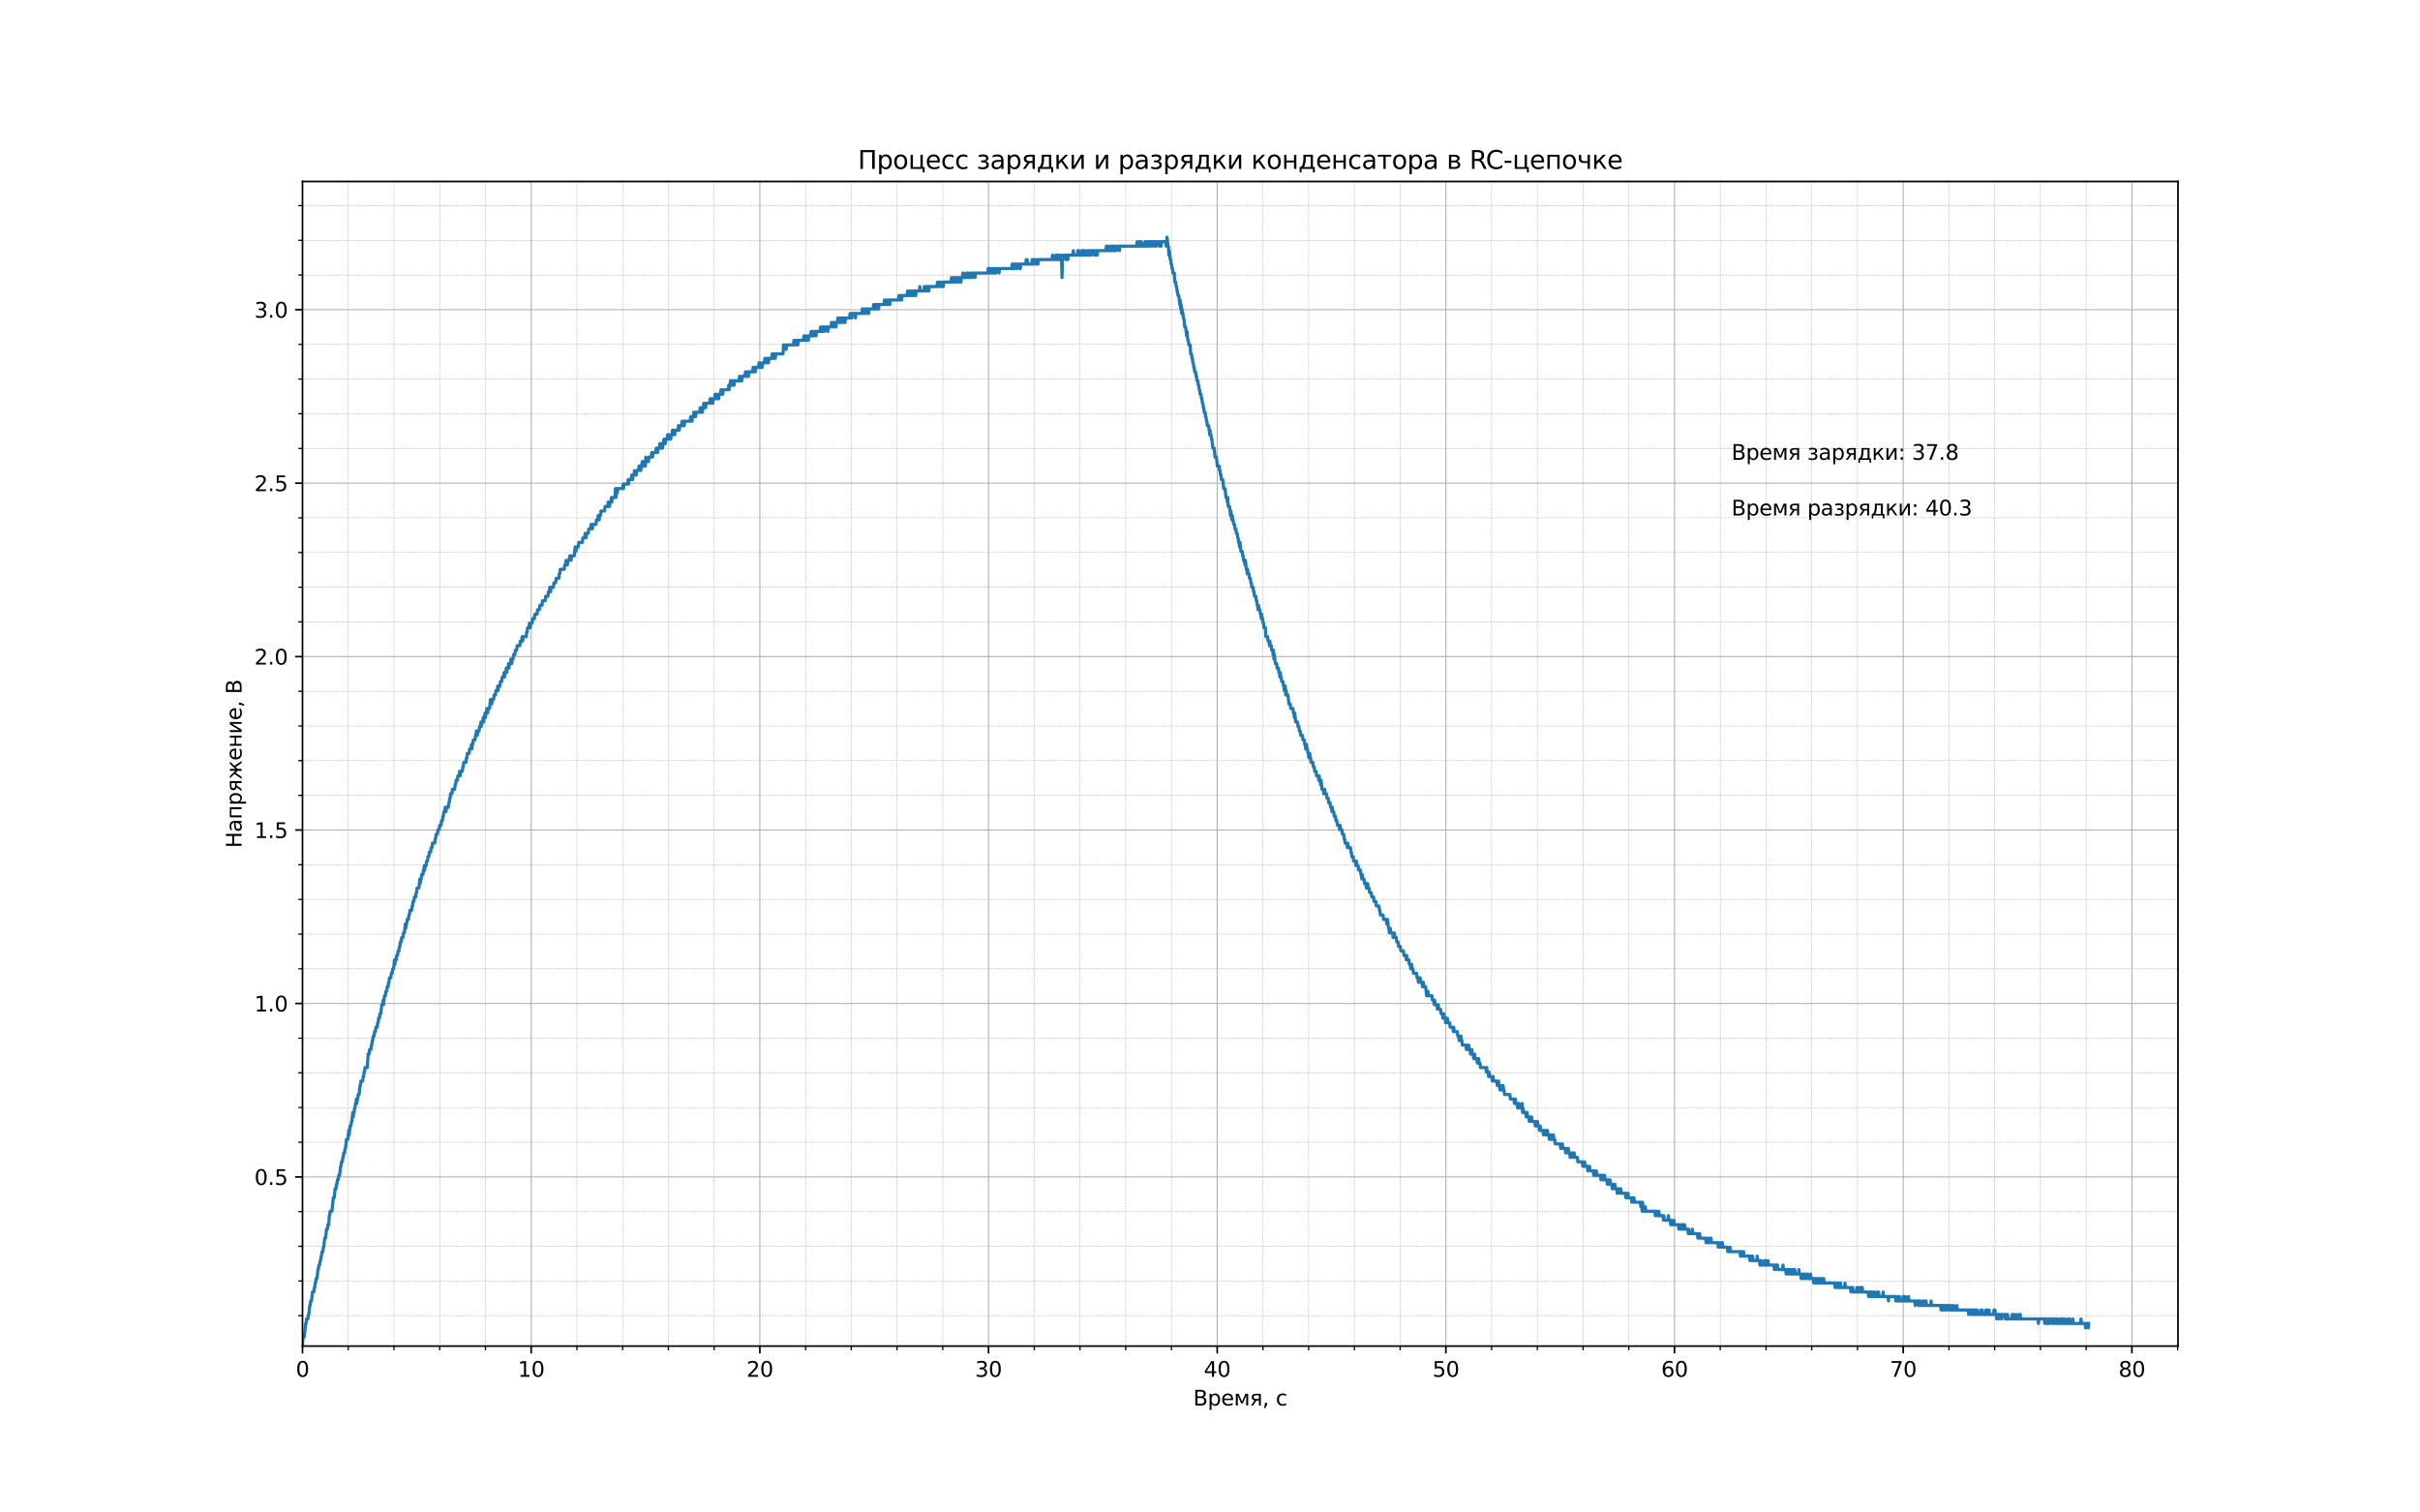 <?xml version="1.0" encoding="utf-8" standalone="no"?>
<!DOCTYPE svg PUBLIC "-//W3C//DTD SVG 1.1//EN"
  "http://www.w3.org/Graphics/SVG/1.1/DTD/svg11.dtd">
<svg xmlns:xlink="http://www.w3.org/1999/xlink" width="1152pt" height="720pt" viewBox="0 0 1152 720" xmlns="http://www.w3.org/2000/svg" version="1.1">
 <defs>
  <style type="text/css">*{stroke-linejoin: round; stroke-linecap: butt}</style>
 </defs>
 <g id="figure_1">
  <g id="patch_1">
   <path d="M 0 720 
L 1152 720 
L 1152 0 
L 0 0 
z
" style="fill: #ffffff"/>
  </g>
  <g id="axes_1">
   <g id="patch_2">
    <path d="M 144 640.8 
L 1036.8 640.8 
L 1036.8 86.4 
L 144 86.4 
z
" style="fill: #ffffff"/>
   </g>
   <g id="matplotlib.axis_1">
    <g id="xtick_1">
     <g id="line2d_1">
      <path d="M 144 640.8 
L 144 86.4 
" clip-path="url(#p5317e941c3)" style="fill: none; stroke: #b0b0b0; stroke-width: 0.5; stroke-linecap: square"/>
     </g>
     <g id="line2d_2">
      <defs>
       <path id="mb57d84e57b" d="M 0 0 
L 0 3.5 
" style="stroke: #000000; stroke-width: 0.8"/>
      </defs>
      <g>
       <use xlink:href="#mb57d84e57b" x="144" y="640.8" style="stroke: #000000; stroke-width: 0.8"/>
      </g>
     </g>
     <g id="text_1">
      <!-- 0 -->
      <g transform="translate(140.819 655.398) scale(0.1 -0.1)">
       <defs>
        <path id="DejaVuSans-30" d="M 2034 4250 
Q 1547 4250 1301 3770 
Q 1056 3291 1056 2328 
Q 1056 1369 1301 889 
Q 1547 409 2034 409 
Q 2525 409 2770 889 
Q 3016 1369 3016 2328 
Q 3016 3291 2770 3770 
Q 2525 4250 2034 4250 
z
M 2034 4750 
Q 2819 4750 3233 4129 
Q 3647 3509 3647 2328 
Q 3647 1150 3233 529 
Q 2819 -91 2034 -91 
Q 1250 -91 836 529 
Q 422 1150 422 2328 
Q 422 3509 836 4129 
Q 1250 4750 2034 4750 
z
" transform="scale(0.016)"/>
       </defs>
       <use xlink:href="#DejaVuSans-30"/>
      </g>
     </g>
    </g>
    <g id="xtick_2">
     <g id="line2d_3">
      <path d="M 252.856 640.8 
L 252.856 86.4 
" clip-path="url(#p5317e941c3)" style="fill: none; stroke: #b0b0b0; stroke-width: 0.5; stroke-linecap: square"/>
     </g>
     <g id="line2d_4">
      <g>
       <use xlink:href="#mb57d84e57b" x="252.856" y="640.8" style="stroke: #000000; stroke-width: 0.8"/>
      </g>
     </g>
     <g id="text_2">
      <!-- 10 -->
      <g transform="translate(246.494 655.398) scale(0.1 -0.1)">
       <defs>
        <path id="DejaVuSans-31" d="M 794 531 
L 1825 531 
L 1825 4091 
L 703 3866 
L 703 4441 
L 1819 4666 
L 2450 4666 
L 2450 531 
L 3481 531 
L 3481 0 
L 794 0 
L 794 531 
z
" transform="scale(0.016)"/>
       </defs>
       <use xlink:href="#DejaVuSans-31"/>
       <use xlink:href="#DejaVuSans-30" x="63.623"/>
      </g>
     </g>
    </g>
    <g id="xtick_3">
     <g id="line2d_5">
      <path d="M 361.712 640.8 
L 361.712 86.4 
" clip-path="url(#p5317e941c3)" style="fill: none; stroke: #b0b0b0; stroke-width: 0.5; stroke-linecap: square"/>
     </g>
     <g id="line2d_6">
      <g>
       <use xlink:href="#mb57d84e57b" x="361.712" y="640.8" style="stroke: #000000; stroke-width: 0.8"/>
      </g>
     </g>
     <g id="text_3">
      <!-- 20 -->
      <g transform="translate(355.35 655.398) scale(0.1 -0.1)">
       <defs>
        <path id="DejaVuSans-32" d="M 1228 531 
L 3431 531 
L 3431 0 
L 469 0 
L 469 531 
Q 828 903 1448 1529 
Q 2069 2156 2228 2338 
Q 2531 2678 2651 2914 
Q 2772 3150 2772 3378 
Q 2772 3750 2511 3984 
Q 2250 4219 1831 4219 
Q 1534 4219 1204 4116 
Q 875 4013 500 3803 
L 500 4441 
Q 881 4594 1212 4672 
Q 1544 4750 1819 4750 
Q 2544 4750 2975 4387 
Q 3406 4025 3406 3419 
Q 3406 3131 3298 2873 
Q 3191 2616 2906 2266 
Q 2828 2175 2409 1742 
Q 1991 1309 1228 531 
z
" transform="scale(0.016)"/>
       </defs>
       <use xlink:href="#DejaVuSans-32"/>
       <use xlink:href="#DejaVuSans-30" x="63.623"/>
      </g>
     </g>
    </g>
    <g id="xtick_4">
     <g id="line2d_7">
      <path d="M 470.568 640.8 
L 470.568 86.4 
" clip-path="url(#p5317e941c3)" style="fill: none; stroke: #b0b0b0; stroke-width: 0.5; stroke-linecap: square"/>
     </g>
     <g id="line2d_8">
      <g>
       <use xlink:href="#mb57d84e57b" x="470.568" y="640.8" style="stroke: #000000; stroke-width: 0.8"/>
      </g>
     </g>
     <g id="text_4">
      <!-- 30 -->
      <g transform="translate(464.206 655.398) scale(0.1 -0.1)">
       <defs>
        <path id="DejaVuSans-33" d="M 2597 2516 
Q 3050 2419 3304 2112 
Q 3559 1806 3559 1356 
Q 3559 666 3084 287 
Q 2609 -91 1734 -91 
Q 1441 -91 1130 -33 
Q 819 25 488 141 
L 488 750 
Q 750 597 1062 519 
Q 1375 441 1716 441 
Q 2309 441 2620 675 
Q 2931 909 2931 1356 
Q 2931 1769 2642 2001 
Q 2353 2234 1838 2234 
L 1294 2234 
L 1294 2753 
L 1863 2753 
Q 2328 2753 2575 2939 
Q 2822 3125 2822 3475 
Q 2822 3834 2567 4026 
Q 2313 4219 1838 4219 
Q 1578 4219 1281 4162 
Q 984 4106 628 3988 
L 628 4550 
Q 988 4650 1302 4700 
Q 1616 4750 1894 4750 
Q 2613 4750 3031 4423 
Q 3450 4097 3450 3541 
Q 3450 3153 3228 2886 
Q 3006 2619 2597 2516 
z
" transform="scale(0.016)"/>
       </defs>
       <use xlink:href="#DejaVuSans-33"/>
       <use xlink:href="#DejaVuSans-30" x="63.623"/>
      </g>
     </g>
    </g>
    <g id="xtick_5">
     <g id="line2d_9">
      <path d="M 579.424 640.8 
L 579.424 86.4 
" clip-path="url(#p5317e941c3)" style="fill: none; stroke: #b0b0b0; stroke-width: 0.5; stroke-linecap: square"/>
     </g>
     <g id="line2d_10">
      <g>
       <use xlink:href="#mb57d84e57b" x="579.424" y="640.8" style="stroke: #000000; stroke-width: 0.8"/>
      </g>
     </g>
     <g id="text_5">
      <!-- 40 -->
      <g transform="translate(573.062 655.398) scale(0.1 -0.1)">
       <defs>
        <path id="DejaVuSans-34" d="M 2419 4116 
L 825 1625 
L 2419 1625 
L 2419 4116 
z
M 2253 4666 
L 3047 4666 
L 3047 1625 
L 3713 1625 
L 3713 1100 
L 3047 1100 
L 3047 0 
L 2419 0 
L 2419 1100 
L 313 1100 
L 313 1709 
L 2253 4666 
z
" transform="scale(0.016)"/>
       </defs>
       <use xlink:href="#DejaVuSans-34"/>
       <use xlink:href="#DejaVuSans-30" x="63.623"/>
      </g>
     </g>
    </g>
    <g id="xtick_6">
     <g id="line2d_11">
      <path d="M 688.28 640.8 
L 688.28 86.4 
" clip-path="url(#p5317e941c3)" style="fill: none; stroke: #b0b0b0; stroke-width: 0.5; stroke-linecap: square"/>
     </g>
     <g id="line2d_12">
      <g>
       <use xlink:href="#mb57d84e57b" x="688.28" y="640.8" style="stroke: #000000; stroke-width: 0.8"/>
      </g>
     </g>
     <g id="text_6">
      <!-- 50 -->
      <g transform="translate(681.918 655.398) scale(0.1 -0.1)">
       <defs>
        <path id="DejaVuSans-35" d="M 691 4666 
L 3169 4666 
L 3169 4134 
L 1269 4134 
L 1269 2991 
Q 1406 3038 1543 3061 
Q 1681 3084 1819 3084 
Q 2600 3084 3056 2656 
Q 3513 2228 3513 1497 
Q 3513 744 3044 326 
Q 2575 -91 1722 -91 
Q 1428 -91 1123 -41 
Q 819 9 494 109 
L 494 744 
Q 775 591 1075 516 
Q 1375 441 1709 441 
Q 2250 441 2565 725 
Q 2881 1009 2881 1497 
Q 2881 1984 2565 2268 
Q 2250 2553 1709 2553 
Q 1456 2553 1204 2497 
Q 953 2441 691 2322 
L 691 4666 
z
" transform="scale(0.016)"/>
       </defs>
       <use xlink:href="#DejaVuSans-35"/>
       <use xlink:href="#DejaVuSans-30" x="63.623"/>
      </g>
     </g>
    </g>
    <g id="xtick_7">
     <g id="line2d_13">
      <path d="M 797.136 640.8 
L 797.136 86.4 
" clip-path="url(#p5317e941c3)" style="fill: none; stroke: #b0b0b0; stroke-width: 0.5; stroke-linecap: square"/>
     </g>
     <g id="line2d_14">
      <g>
       <use xlink:href="#mb57d84e57b" x="797.136" y="640.8" style="stroke: #000000; stroke-width: 0.8"/>
      </g>
     </g>
     <g id="text_7">
      <!-- 60 -->
      <g transform="translate(790.774 655.398) scale(0.1 -0.1)">
       <defs>
        <path id="DejaVuSans-36" d="M 2113 2584 
Q 1688 2584 1439 2293 
Q 1191 2003 1191 1497 
Q 1191 994 1439 701 
Q 1688 409 2113 409 
Q 2538 409 2786 701 
Q 3034 994 3034 1497 
Q 3034 2003 2786 2293 
Q 2538 2584 2113 2584 
z
M 3366 4563 
L 3366 3988 
Q 3128 4100 2886 4159 
Q 2644 4219 2406 4219 
Q 1781 4219 1451 3797 
Q 1122 3375 1075 2522 
Q 1259 2794 1537 2939 
Q 1816 3084 2150 3084 
Q 2853 3084 3261 2657 
Q 3669 2231 3669 1497 
Q 3669 778 3244 343 
Q 2819 -91 2113 -91 
Q 1303 -91 875 529 
Q 447 1150 447 2328 
Q 447 3434 972 4092 
Q 1497 4750 2381 4750 
Q 2619 4750 2861 4703 
Q 3103 4656 3366 4563 
z
" transform="scale(0.016)"/>
       </defs>
       <use xlink:href="#DejaVuSans-36"/>
       <use xlink:href="#DejaVuSans-30" x="63.623"/>
      </g>
     </g>
    </g>
    <g id="xtick_8">
     <g id="line2d_15">
      <path d="M 905.993 640.8 
L 905.993 86.4 
" clip-path="url(#p5317e941c3)" style="fill: none; stroke: #b0b0b0; stroke-width: 0.5; stroke-linecap: square"/>
     </g>
     <g id="line2d_16">
      <g>
       <use xlink:href="#mb57d84e57b" x="905.993" y="640.8" style="stroke: #000000; stroke-width: 0.8"/>
      </g>
     </g>
     <g id="text_8">
      <!-- 70 -->
      <g transform="translate(899.63 655.398) scale(0.1 -0.1)">
       <defs>
        <path id="DejaVuSans-37" d="M 525 4666 
L 3525 4666 
L 3525 4397 
L 1831 0 
L 1172 0 
L 2766 4134 
L 525 4134 
L 525 4666 
z
" transform="scale(0.016)"/>
       </defs>
       <use xlink:href="#DejaVuSans-37"/>
       <use xlink:href="#DejaVuSans-30" x="63.623"/>
      </g>
     </g>
    </g>
    <g id="xtick_9">
     <g id="line2d_17">
      <path d="M 1014.849 640.8 
L 1014.849 86.4 
" clip-path="url(#p5317e941c3)" style="fill: none; stroke: #b0b0b0; stroke-width: 0.5; stroke-linecap: square"/>
     </g>
     <g id="line2d_18">
      <g>
       <use xlink:href="#mb57d84e57b" x="1014.849" y="640.8" style="stroke: #000000; stroke-width: 0.8"/>
      </g>
     </g>
     <g id="text_9">
      <!-- 80 -->
      <g transform="translate(1008.486 655.398) scale(0.1 -0.1)">
       <defs>
        <path id="DejaVuSans-38" d="M 2034 2216 
Q 1584 2216 1326 1975 
Q 1069 1734 1069 1313 
Q 1069 891 1326 650 
Q 1584 409 2034 409 
Q 2484 409 2743 651 
Q 3003 894 3003 1313 
Q 3003 1734 2745 1975 
Q 2488 2216 2034 2216 
z
M 1403 2484 
Q 997 2584 770 2862 
Q 544 3141 544 3541 
Q 544 4100 942 4425 
Q 1341 4750 2034 4750 
Q 2731 4750 3128 4425 
Q 3525 4100 3525 3541 
Q 3525 3141 3298 2862 
Q 3072 2584 2669 2484 
Q 3125 2378 3379 2068 
Q 3634 1759 3634 1313 
Q 3634 634 3220 271 
Q 2806 -91 2034 -91 
Q 1263 -91 848 271 
Q 434 634 434 1313 
Q 434 1759 690 2068 
Q 947 2378 1403 2484 
z
M 1172 3481 
Q 1172 3119 1398 2916 
Q 1625 2713 2034 2713 
Q 2441 2713 2670 2916 
Q 2900 3119 2900 3481 
Q 2900 3844 2670 4047 
Q 2441 4250 2034 4250 
Q 1625 4250 1398 4047 
Q 1172 3844 1172 3481 
z
" transform="scale(0.016)"/>
       </defs>
       <use xlink:href="#DejaVuSans-38"/>
       <use xlink:href="#DejaVuSans-30" x="63.623"/>
      </g>
     </g>
    </g>
    <g id="xtick_10">
     <g id="line2d_19">
      <path d="M 165.771 640.8 
L 165.771 86.4 
" clip-path="url(#p5317e941c3)" style="fill: none; stroke-dasharray: 0.925,0.4; stroke-dashoffset: 0; stroke: #b0b0b0; stroke-width: 0.25"/>
     </g>
     <g id="line2d_20">
      <defs>
       <path id="mc15b4d0ae5" d="M 0 0 
L 0 2 
" style="stroke: #000000; stroke-width: 0.6"/>
      </defs>
      <g>
       <use xlink:href="#mc15b4d0ae5" x="165.771" y="640.8" style="stroke: #000000; stroke-width: 0.6"/>
      </g>
     </g>
    </g>
    <g id="xtick_11">
     <g id="line2d_21">
      <path d="M 187.542 640.8 
L 187.542 86.4 
" clip-path="url(#p5317e941c3)" style="fill: none; stroke-dasharray: 0.925,0.4; stroke-dashoffset: 0; stroke: #b0b0b0; stroke-width: 0.25"/>
     </g>
     <g id="line2d_22">
      <g>
       <use xlink:href="#mc15b4d0ae5" x="187.542" y="640.8" style="stroke: #000000; stroke-width: 0.6"/>
      </g>
     </g>
    </g>
    <g id="xtick_12">
     <g id="line2d_23">
      <path d="M 209.314 640.8 
L 209.314 86.4 
" clip-path="url(#p5317e941c3)" style="fill: none; stroke-dasharray: 0.925,0.4; stroke-dashoffset: 0; stroke: #b0b0b0; stroke-width: 0.25"/>
     </g>
     <g id="line2d_24">
      <g>
       <use xlink:href="#mc15b4d0ae5" x="209.314" y="640.8" style="stroke: #000000; stroke-width: 0.6"/>
      </g>
     </g>
    </g>
    <g id="xtick_13">
     <g id="line2d_25">
      <path d="M 231.085 640.8 
L 231.085 86.4 
" clip-path="url(#p5317e941c3)" style="fill: none; stroke-dasharray: 0.925,0.4; stroke-dashoffset: 0; stroke: #b0b0b0; stroke-width: 0.25"/>
     </g>
     <g id="line2d_26">
      <g>
       <use xlink:href="#mc15b4d0ae5" x="231.085" y="640.8" style="stroke: #000000; stroke-width: 0.6"/>
      </g>
     </g>
    </g>
    <g id="xtick_14">
     <g id="line2d_27">
      <path d="M 274.627 640.8 
L 274.627 86.4 
" clip-path="url(#p5317e941c3)" style="fill: none; stroke-dasharray: 0.925,0.4; stroke-dashoffset: 0; stroke: #b0b0b0; stroke-width: 0.25"/>
     </g>
     <g id="line2d_28">
      <g>
       <use xlink:href="#mc15b4d0ae5" x="274.627" y="640.8" style="stroke: #000000; stroke-width: 0.6"/>
      </g>
     </g>
    </g>
    <g id="xtick_15">
     <g id="line2d_29">
      <path d="M 296.399 640.8 
L 296.399 86.4 
" clip-path="url(#p5317e941c3)" style="fill: none; stroke-dasharray: 0.925,0.4; stroke-dashoffset: 0; stroke: #b0b0b0; stroke-width: 0.25"/>
     </g>
     <g id="line2d_30">
      <g>
       <use xlink:href="#mc15b4d0ae5" x="296.399" y="640.8" style="stroke: #000000; stroke-width: 0.6"/>
      </g>
     </g>
    </g>
    <g id="xtick_16">
     <g id="line2d_31">
      <path d="M 318.17 640.8 
L 318.17 86.4 
" clip-path="url(#p5317e941c3)" style="fill: none; stroke-dasharray: 0.925,0.4; stroke-dashoffset: 0; stroke: #b0b0b0; stroke-width: 0.25"/>
     </g>
     <g id="line2d_32">
      <g>
       <use xlink:href="#mc15b4d0ae5" x="318.17" y="640.8" style="stroke: #000000; stroke-width: 0.6"/>
      </g>
     </g>
    </g>
    <g id="xtick_17">
     <g id="line2d_33">
      <path d="M 339.941 640.8 
L 339.941 86.4 
" clip-path="url(#p5317e941c3)" style="fill: none; stroke-dasharray: 0.925,0.4; stroke-dashoffset: 0; stroke: #b0b0b0; stroke-width: 0.25"/>
     </g>
     <g id="line2d_34">
      <g>
       <use xlink:href="#mc15b4d0ae5" x="339.941" y="640.8" style="stroke: #000000; stroke-width: 0.6"/>
      </g>
     </g>
    </g>
    <g id="xtick_18">
     <g id="line2d_35">
      <path d="M 383.483 640.8 
L 383.483 86.4 
" clip-path="url(#p5317e941c3)" style="fill: none; stroke-dasharray: 0.925,0.4; stroke-dashoffset: 0; stroke: #b0b0b0; stroke-width: 0.25"/>
     </g>
     <g id="line2d_36">
      <g>
       <use xlink:href="#mc15b4d0ae5" x="383.483" y="640.8" style="stroke: #000000; stroke-width: 0.6"/>
      </g>
     </g>
    </g>
    <g id="xtick_19">
     <g id="line2d_37">
      <path d="M 405.255 640.8 
L 405.255 86.4 
" clip-path="url(#p5317e941c3)" style="fill: none; stroke-dasharray: 0.925,0.4; stroke-dashoffset: 0; stroke: #b0b0b0; stroke-width: 0.25"/>
     </g>
     <g id="line2d_38">
      <g>
       <use xlink:href="#mc15b4d0ae5" x="405.255" y="640.8" style="stroke: #000000; stroke-width: 0.6"/>
      </g>
     </g>
    </g>
    <g id="xtick_20">
     <g id="line2d_39">
      <path d="M 427.026 640.8 
L 427.026 86.4 
" clip-path="url(#p5317e941c3)" style="fill: none; stroke-dasharray: 0.925,0.4; stroke-dashoffset: 0; stroke: #b0b0b0; stroke-width: 0.25"/>
     </g>
     <g id="line2d_40">
      <g>
       <use xlink:href="#mc15b4d0ae5" x="427.026" y="640.8" style="stroke: #000000; stroke-width: 0.6"/>
      </g>
     </g>
    </g>
    <g id="xtick_21">
     <g id="line2d_41">
      <path d="M 448.797 640.8 
L 448.797 86.4 
" clip-path="url(#p5317e941c3)" style="fill: none; stroke-dasharray: 0.925,0.4; stroke-dashoffset: 0; stroke: #b0b0b0; stroke-width: 0.25"/>
     </g>
     <g id="line2d_42">
      <g>
       <use xlink:href="#mc15b4d0ae5" x="448.797" y="640.8" style="stroke: #000000; stroke-width: 0.6"/>
      </g>
     </g>
    </g>
    <g id="xtick_22">
     <g id="line2d_43">
      <path d="M 492.339 640.8 
L 492.339 86.4 
" clip-path="url(#p5317e941c3)" style="fill: none; stroke-dasharray: 0.925,0.4; stroke-dashoffset: 0; stroke: #b0b0b0; stroke-width: 0.25"/>
     </g>
     <g id="line2d_44">
      <g>
       <use xlink:href="#mc15b4d0ae5" x="492.339" y="640.8" style="stroke: #000000; stroke-width: 0.6"/>
      </g>
     </g>
    </g>
    <g id="xtick_23">
     <g id="line2d_45">
      <path d="M 514.111 640.8 
L 514.111 86.4 
" clip-path="url(#p5317e941c3)" style="fill: none; stroke-dasharray: 0.925,0.4; stroke-dashoffset: 0; stroke: #b0b0b0; stroke-width: 0.25"/>
     </g>
     <g id="line2d_46">
      <g>
       <use xlink:href="#mc15b4d0ae5" x="514.111" y="640.8" style="stroke: #000000; stroke-width: 0.6"/>
      </g>
     </g>
    </g>
    <g id="xtick_24">
     <g id="line2d_47">
      <path d="M 535.882 640.8 
L 535.882 86.4 
" clip-path="url(#p5317e941c3)" style="fill: none; stroke-dasharray: 0.925,0.4; stroke-dashoffset: 0; stroke: #b0b0b0; stroke-width: 0.25"/>
     </g>
     <g id="line2d_48">
      <g>
       <use xlink:href="#mc15b4d0ae5" x="535.882" y="640.8" style="stroke: #000000; stroke-width: 0.6"/>
      </g>
     </g>
    </g>
    <g id="xtick_25">
     <g id="line2d_49">
      <path d="M 557.653 640.8 
L 557.653 86.4 
" clip-path="url(#p5317e941c3)" style="fill: none; stroke-dasharray: 0.925,0.4; stroke-dashoffset: 0; stroke: #b0b0b0; stroke-width: 0.25"/>
     </g>
     <g id="line2d_50">
      <g>
       <use xlink:href="#mc15b4d0ae5" x="557.653" y="640.8" style="stroke: #000000; stroke-width: 0.6"/>
      </g>
     </g>
    </g>
    <g id="xtick_26">
     <g id="line2d_51">
      <path d="M 601.196 640.8 
L 601.196 86.4 
" clip-path="url(#p5317e941c3)" style="fill: none; stroke-dasharray: 0.925,0.4; stroke-dashoffset: 0; stroke: #b0b0b0; stroke-width: 0.25"/>
     </g>
     <g id="line2d_52">
      <g>
       <use xlink:href="#mc15b4d0ae5" x="601.196" y="640.8" style="stroke: #000000; stroke-width: 0.6"/>
      </g>
     </g>
    </g>
    <g id="xtick_27">
     <g id="line2d_53">
      <path d="M 622.967 640.8 
L 622.967 86.4 
" clip-path="url(#p5317e941c3)" style="fill: none; stroke-dasharray: 0.925,0.4; stroke-dashoffset: 0; stroke: #b0b0b0; stroke-width: 0.25"/>
     </g>
     <g id="line2d_54">
      <g>
       <use xlink:href="#mc15b4d0ae5" x="622.967" y="640.8" style="stroke: #000000; stroke-width: 0.6"/>
      </g>
     </g>
    </g>
    <g id="xtick_28">
     <g id="line2d_55">
      <path d="M 644.738 640.8 
L 644.738 86.4 
" clip-path="url(#p5317e941c3)" style="fill: none; stroke-dasharray: 0.925,0.4; stroke-dashoffset: 0; stroke: #b0b0b0; stroke-width: 0.25"/>
     </g>
     <g id="line2d_56">
      <g>
       <use xlink:href="#mc15b4d0ae5" x="644.738" y="640.8" style="stroke: #000000; stroke-width: 0.6"/>
      </g>
     </g>
    </g>
    <g id="xtick_29">
     <g id="line2d_57">
      <path d="M 666.509 640.8 
L 666.509 86.4 
" clip-path="url(#p5317e941c3)" style="fill: none; stroke-dasharray: 0.925,0.4; stroke-dashoffset: 0; stroke: #b0b0b0; stroke-width: 0.25"/>
     </g>
     <g id="line2d_58">
      <g>
       <use xlink:href="#mc15b4d0ae5" x="666.509" y="640.8" style="stroke: #000000; stroke-width: 0.6"/>
      </g>
     </g>
    </g>
    <g id="xtick_30">
     <g id="line2d_59">
      <path d="M 710.052 640.8 
L 710.052 86.4 
" clip-path="url(#p5317e941c3)" style="fill: none; stroke-dasharray: 0.925,0.4; stroke-dashoffset: 0; stroke: #b0b0b0; stroke-width: 0.25"/>
     </g>
     <g id="line2d_60">
      <g>
       <use xlink:href="#mc15b4d0ae5" x="710.052" y="640.8" style="stroke: #000000; stroke-width: 0.6"/>
      </g>
     </g>
    </g>
    <g id="xtick_31">
     <g id="line2d_61">
      <path d="M 731.823 640.8 
L 731.823 86.4 
" clip-path="url(#p5317e941c3)" style="fill: none; stroke-dasharray: 0.925,0.4; stroke-dashoffset: 0; stroke: #b0b0b0; stroke-width: 0.25"/>
     </g>
     <g id="line2d_62">
      <g>
       <use xlink:href="#mc15b4d0ae5" x="731.823" y="640.8" style="stroke: #000000; stroke-width: 0.6"/>
      </g>
     </g>
    </g>
    <g id="xtick_32">
     <g id="line2d_63">
      <path d="M 753.594 640.8 
L 753.594 86.4 
" clip-path="url(#p5317e941c3)" style="fill: none; stroke-dasharray: 0.925,0.4; stroke-dashoffset: 0; stroke: #b0b0b0; stroke-width: 0.25"/>
     </g>
     <g id="line2d_64">
      <g>
       <use xlink:href="#mc15b4d0ae5" x="753.594" y="640.8" style="stroke: #000000; stroke-width: 0.6"/>
      </g>
     </g>
    </g>
    <g id="xtick_33">
     <g id="line2d_65">
      <path d="M 775.365 640.8 
L 775.365 86.4 
" clip-path="url(#p5317e941c3)" style="fill: none; stroke-dasharray: 0.925,0.4; stroke-dashoffset: 0; stroke: #b0b0b0; stroke-width: 0.25"/>
     </g>
     <g id="line2d_66">
      <g>
       <use xlink:href="#mc15b4d0ae5" x="775.365" y="640.8" style="stroke: #000000; stroke-width: 0.6"/>
      </g>
     </g>
    </g>
    <g id="xtick_34">
     <g id="line2d_67">
      <path d="M 818.908 640.8 
L 818.908 86.4 
" clip-path="url(#p5317e941c3)" style="fill: none; stroke-dasharray: 0.925,0.4; stroke-dashoffset: 0; stroke: #b0b0b0; stroke-width: 0.25"/>
     </g>
     <g id="line2d_68">
      <g>
       <use xlink:href="#mc15b4d0ae5" x="818.908" y="640.8" style="stroke: #000000; stroke-width: 0.6"/>
      </g>
     </g>
    </g>
    <g id="xtick_35">
     <g id="line2d_69">
      <path d="M 840.679 640.8 
L 840.679 86.4 
" clip-path="url(#p5317e941c3)" style="fill: none; stroke-dasharray: 0.925,0.4; stroke-dashoffset: 0; stroke: #b0b0b0; stroke-width: 0.25"/>
     </g>
     <g id="line2d_70">
      <g>
       <use xlink:href="#mc15b4d0ae5" x="840.679" y="640.8" style="stroke: #000000; stroke-width: 0.6"/>
      </g>
     </g>
    </g>
    <g id="xtick_36">
     <g id="line2d_71">
      <path d="M 862.45 640.8 
L 862.45 86.4 
" clip-path="url(#p5317e941c3)" style="fill: none; stroke-dasharray: 0.925,0.4; stroke-dashoffset: 0; stroke: #b0b0b0; stroke-width: 0.25"/>
     </g>
     <g id="line2d_72">
      <g>
       <use xlink:href="#mc15b4d0ae5" x="862.45" y="640.8" style="stroke: #000000; stroke-width: 0.6"/>
      </g>
     </g>
    </g>
    <g id="xtick_37">
     <g id="line2d_73">
      <path d="M 884.221 640.8 
L 884.221 86.4 
" clip-path="url(#p5317e941c3)" style="fill: none; stroke-dasharray: 0.925,0.4; stroke-dashoffset: 0; stroke: #b0b0b0; stroke-width: 0.25"/>
     </g>
     <g id="line2d_74">
      <g>
       <use xlink:href="#mc15b4d0ae5" x="884.221" y="640.8" style="stroke: #000000; stroke-width: 0.6"/>
      </g>
     </g>
    </g>
    <g id="xtick_38">
     <g id="line2d_75">
      <path d="M 927.764 640.8 
L 927.764 86.4 
" clip-path="url(#p5317e941c3)" style="fill: none; stroke-dasharray: 0.925,0.4; stroke-dashoffset: 0; stroke: #b0b0b0; stroke-width: 0.25"/>
     </g>
     <g id="line2d_76">
      <g>
       <use xlink:href="#mc15b4d0ae5" x="927.764" y="640.8" style="stroke: #000000; stroke-width: 0.6"/>
      </g>
     </g>
    </g>
    <g id="xtick_39">
     <g id="line2d_77">
      <path d="M 949.535 640.8 
L 949.535 86.4 
" clip-path="url(#p5317e941c3)" style="fill: none; stroke-dasharray: 0.925,0.4; stroke-dashoffset: 0; stroke: #b0b0b0; stroke-width: 0.25"/>
     </g>
     <g id="line2d_78">
      <g>
       <use xlink:href="#mc15b4d0ae5" x="949.535" y="640.8" style="stroke: #000000; stroke-width: 0.6"/>
      </g>
     </g>
    </g>
    <g id="xtick_40">
     <g id="line2d_79">
      <path d="M 971.306 640.8 
L 971.306 86.4 
" clip-path="url(#p5317e941c3)" style="fill: none; stroke-dasharray: 0.925,0.4; stroke-dashoffset: 0; stroke: #b0b0b0; stroke-width: 0.25"/>
     </g>
     <g id="line2d_80">
      <g>
       <use xlink:href="#mc15b4d0ae5" x="971.306" y="640.8" style="stroke: #000000; stroke-width: 0.6"/>
      </g>
     </g>
    </g>
    <g id="xtick_41">
     <g id="line2d_81">
      <path d="M 993.077 640.8 
L 993.077 86.4 
" clip-path="url(#p5317e941c3)" style="fill: none; stroke-dasharray: 0.925,0.4; stroke-dashoffset: 0; stroke: #b0b0b0; stroke-width: 0.25"/>
     </g>
     <g id="line2d_82">
      <g>
       <use xlink:href="#mc15b4d0ae5" x="993.077" y="640.8" style="stroke: #000000; stroke-width: 0.6"/>
      </g>
     </g>
    </g>
    <g id="xtick_42">
     <g id="line2d_83">
      <path d="M 1036.62 640.8 
L 1036.62 86.4 
" clip-path="url(#p5317e941c3)" style="fill: none; stroke-dasharray: 0.925,0.4; stroke-dashoffset: 0; stroke: #b0b0b0; stroke-width: 0.25"/>
     </g>
     <g id="line2d_84">
      <g>
       <use xlink:href="#mc15b4d0ae5" x="1036.62" y="640.8" style="stroke: #000000; stroke-width: 0.6"/>
      </g>
     </g>
    </g>
    <g id="text_10">
     <!-- Время, с -->
     <g transform="translate(568.012 669.077) scale(0.1 -0.1)">
      <defs>
       <path id="DejaVuSans-412" d="M 1259 2228 
L 1259 519 
L 2272 519 
Q 2781 519 3026 730 
Q 3272 941 3272 1375 
Q 3272 1813 3026 2020 
Q 2781 2228 2272 2228 
L 1259 2228 
z
M 1259 4147 
L 1259 2741 
L 2194 2741 
Q 2656 2741 2882 2914 
Q 3109 3088 3109 3444 
Q 3109 3797 2882 3972 
Q 2656 4147 2194 4147 
L 1259 4147 
z
M 628 4666 
L 2241 4666 
Q 2963 4666 3353 4366 
Q 3744 4066 3744 3513 
Q 3744 3084 3544 2831 
Q 3344 2578 2956 2516 
Q 3422 2416 3680 2098 
Q 3938 1781 3938 1306 
Q 3938 681 3513 340 
Q 3088 0 2303 0 
L 628 0 
L 628 4666 
z
" transform="scale(0.016)"/>
       <path id="DejaVuSans-440" d="M 1159 525 
L 1159 -1331 
L 581 -1331 
L 581 3500 
L 1159 3500 
L 1159 2969 
Q 1341 3281 1617 3432 
Q 1894 3584 2278 3584 
Q 2916 3584 3314 3078 
Q 3713 2572 3713 1747 
Q 3713 922 3314 415 
Q 2916 -91 2278 -91 
Q 1894 -91 1617 61 
Q 1341 213 1159 525 
z
M 3116 1747 
Q 3116 2381 2855 2742 
Q 2594 3103 2138 3103 
Q 1681 3103 1420 2742 
Q 1159 2381 1159 1747 
Q 1159 1113 1420 752 
Q 1681 391 2138 391 
Q 2594 391 2855 752 
Q 3116 1113 3116 1747 
z
" transform="scale(0.016)"/>
       <path id="DejaVuSans-435" d="M 3597 1894 
L 3597 1613 
L 953 1613 
Q 991 1019 1311 708 
Q 1631 397 2203 397 
Q 2534 397 2845 478 
Q 3156 559 3463 722 
L 3463 178 
Q 3153 47 2828 -22 
Q 2503 -91 2169 -91 
Q 1331 -91 842 396 
Q 353 884 353 1716 
Q 353 2575 817 3079 
Q 1281 3584 2069 3584 
Q 2775 3584 3186 3129 
Q 3597 2675 3597 1894 
z
M 3022 2063 
Q 3016 2534 2758 2815 
Q 2500 3097 2075 3097 
Q 1594 3097 1305 2825 
Q 1016 2553 972 2059 
L 3022 2063 
z
" transform="scale(0.016)"/>
       <path id="DejaVuSans-43c" d="M 581 3500 
L 1422 3500 
L 2416 1156 
L 3413 3500 
L 4247 3500 
L 4247 0 
L 3669 0 
L 3669 2950 
L 2703 672 
L 2128 672 
L 1159 2950 
L 1159 0 
L 581 0 
L 581 3500 
z
" transform="scale(0.016)"/>
       <path id="DejaVuSans-44f" d="M 1181 2491 
Q 1181 2231 1381 2084 
Q 1581 1938 1953 1938 
L 2728 1938 
L 2728 3041 
L 1953 3041 
Q 1581 3041 1381 2897 
Q 1181 2753 1181 2491 
z
M 363 0 
L 1431 1534 
Q 1069 1616 828 1830 
Q 588 2044 588 2491 
Q 588 2997 923 3248 
Q 1259 3500 1938 3500 
L 3306 3500 
L 3306 0 
L 2728 0 
L 2728 1478 
L 2013 1478 
L 981 0 
L 363 0 
z
" transform="scale(0.016)"/>
       <path id="DejaVuSans-2c" d="M 750 794 
L 1409 794 
L 1409 256 
L 897 -744 
L 494 -744 
L 750 256 
L 750 794 
z
" transform="scale(0.016)"/>
       <path id="DejaVuSans-20" transform="scale(0.016)"/>
       <path id="DejaVuSans-441" d="M 3122 3366 
L 3122 2828 
Q 2878 2963 2633 3030 
Q 2388 3097 2138 3097 
Q 1578 3097 1268 2742 
Q 959 2388 959 1747 
Q 959 1106 1268 751 
Q 1578 397 2138 397 
Q 2388 397 2633 464 
Q 2878 531 3122 666 
L 3122 134 
Q 2881 22 2623 -34 
Q 2366 -91 2075 -91 
Q 1284 -91 818 406 
Q 353 903 353 1747 
Q 353 2603 823 3093 
Q 1294 3584 2113 3584 
Q 2378 3584 2631 3529 
Q 2884 3475 3122 3366 
z
" transform="scale(0.016)"/>
      </defs>
      <use xlink:href="#DejaVuSans-412"/>
      <use xlink:href="#DejaVuSans-440" x="68.604"/>
      <use xlink:href="#DejaVuSans-435" x="132.08"/>
      <use xlink:href="#DejaVuSans-43c" x="193.604"/>
      <use xlink:href="#DejaVuSans-44f" x="269.043"/>
      <use xlink:href="#DejaVuSans-2c" x="329.199"/>
      <use xlink:href="#DejaVuSans-20" x="360.986"/>
      <use xlink:href="#DejaVuSans-441" x="392.773"/>
     </g>
    </g>
   </g>
   <g id="matplotlib.axis_2">
    <g id="ytick_1">
     <g id="line2d_85">
      <path d="M 144 560.263 
L 1036.8 560.263 
" clip-path="url(#p5317e941c3)" style="fill: none; stroke: #b0b0b0; stroke-width: 0.5; stroke-linecap: square"/>
     </g>
     <g id="line2d_86">
      <defs>
       <path id="m0d6ad58ca6" d="M 0 0 
L -3.5 0 
" style="stroke: #000000; stroke-width: 0.8"/>
      </defs>
      <g>
       <use xlink:href="#m0d6ad58ca6" x="144" y="560.263" style="stroke: #000000; stroke-width: 0.8"/>
      </g>
     </g>
     <g id="text_11">
      <!-- 0.5 -->
      <g transform="translate(121.097 564.062) scale(0.1 -0.1)">
       <defs>
        <path id="DejaVuSans-2e" d="M 684 794 
L 1344 794 
L 1344 0 
L 684 0 
L 684 794 
z
" transform="scale(0.016)"/>
       </defs>
       <use xlink:href="#DejaVuSans-30"/>
       <use xlink:href="#DejaVuSans-2e" x="63.623"/>
       <use xlink:href="#DejaVuSans-35" x="95.41"/>
      </g>
     </g>
    </g>
    <g id="ytick_2">
     <g id="line2d_87">
      <path d="M 144 477.696 
L 1036.8 477.696 
" clip-path="url(#p5317e941c3)" style="fill: none; stroke: #b0b0b0; stroke-width: 0.5; stroke-linecap: square"/>
     </g>
     <g id="line2d_88">
      <g>
       <use xlink:href="#m0d6ad58ca6" x="144" y="477.696" style="stroke: #000000; stroke-width: 0.8"/>
      </g>
     </g>
     <g id="text_12">
      <!-- 1.0 -->
      <g transform="translate(121.097 481.496) scale(0.1 -0.1)">
       <use xlink:href="#DejaVuSans-31"/>
       <use xlink:href="#DejaVuSans-2e" x="63.623"/>
       <use xlink:href="#DejaVuSans-30" x="95.41"/>
      </g>
     </g>
    </g>
    <g id="ytick_3">
     <g id="line2d_89">
      <path d="M 144 395.13 
L 1036.8 395.13 
" clip-path="url(#p5317e941c3)" style="fill: none; stroke: #b0b0b0; stroke-width: 0.5; stroke-linecap: square"/>
     </g>
     <g id="line2d_90">
      <g>
       <use xlink:href="#m0d6ad58ca6" x="144" y="395.13" style="stroke: #000000; stroke-width: 0.8"/>
      </g>
     </g>
     <g id="text_13">
      <!-- 1.5 -->
      <g transform="translate(121.097 398.929) scale(0.1 -0.1)">
       <use xlink:href="#DejaVuSans-31"/>
       <use xlink:href="#DejaVuSans-2e" x="63.623"/>
       <use xlink:href="#DejaVuSans-35" x="95.41"/>
      </g>
     </g>
    </g>
    <g id="ytick_4">
     <g id="line2d_91">
      <path d="M 144 312.563 
L 1036.8 312.563 
" clip-path="url(#p5317e941c3)" style="fill: none; stroke: #b0b0b0; stroke-width: 0.5; stroke-linecap: square"/>
     </g>
     <g id="line2d_92">
      <g>
       <use xlink:href="#m0d6ad58ca6" x="144" y="312.563" style="stroke: #000000; stroke-width: 0.8"/>
      </g>
     </g>
     <g id="text_14">
      <!-- 2.0 -->
      <g transform="translate(121.097 316.362) scale(0.1 -0.1)">
       <use xlink:href="#DejaVuSans-32"/>
       <use xlink:href="#DejaVuSans-2e" x="63.623"/>
       <use xlink:href="#DejaVuSans-30" x="95.41"/>
      </g>
     </g>
    </g>
    <g id="ytick_5">
     <g id="line2d_93">
      <path d="M 144 229.996 
L 1036.8 229.996 
" clip-path="url(#p5317e941c3)" style="fill: none; stroke: #b0b0b0; stroke-width: 0.5; stroke-linecap: square"/>
     </g>
     <g id="line2d_94">
      <g>
       <use xlink:href="#m0d6ad58ca6" x="144" y="229.996" style="stroke: #000000; stroke-width: 0.8"/>
      </g>
     </g>
     <g id="text_15">
      <!-- 2.5 -->
      <g transform="translate(121.097 233.795) scale(0.1 -0.1)">
       <use xlink:href="#DejaVuSans-32"/>
       <use xlink:href="#DejaVuSans-2e" x="63.623"/>
       <use xlink:href="#DejaVuSans-35" x="95.41"/>
      </g>
     </g>
    </g>
    <g id="ytick_6">
     <g id="line2d_95">
      <path d="M 144 147.429 
L 1036.8 147.429 
" clip-path="url(#p5317e941c3)" style="fill: none; stroke: #b0b0b0; stroke-width: 0.5; stroke-linecap: square"/>
     </g>
     <g id="line2d_96">
      <g>
       <use xlink:href="#m0d6ad58ca6" x="144" y="147.429" style="stroke: #000000; stroke-width: 0.8"/>
      </g>
     </g>
     <g id="text_16">
      <!-- 3.0 -->
      <g transform="translate(121.097 151.229) scale(0.1 -0.1)">
       <use xlink:href="#DejaVuSans-33"/>
       <use xlink:href="#DejaVuSans-2e" x="63.623"/>
       <use xlink:href="#DejaVuSans-30" x="95.41"/>
      </g>
     </g>
    </g>
    <g id="ytick_7">
     <g id="line2d_97">
      <path d="M 144 626.317 
L 1036.8 626.317 
" clip-path="url(#p5317e941c3)" style="fill: none; stroke-dasharray: 0.925,0.4; stroke-dashoffset: 0; stroke: #b0b0b0; stroke-width: 0.25"/>
     </g>
     <g id="line2d_98">
      <defs>
       <path id="mc6224845af" d="M 0 0 
L -2 0 
" style="stroke: #000000; stroke-width: 0.6"/>
      </defs>
      <g>
       <use xlink:href="#mc6224845af" x="144" y="626.317" style="stroke: #000000; stroke-width: 0.6"/>
      </g>
     </g>
    </g>
    <g id="ytick_8">
     <g id="line2d_99">
      <path d="M 144 609.803 
L 1036.8 609.803 
" clip-path="url(#p5317e941c3)" style="fill: none; stroke-dasharray: 0.925,0.4; stroke-dashoffset: 0; stroke: #b0b0b0; stroke-width: 0.25"/>
     </g>
     <g id="line2d_100">
      <g>
       <use xlink:href="#mc6224845af" x="144" y="609.803" style="stroke: #000000; stroke-width: 0.6"/>
      </g>
     </g>
    </g>
    <g id="ytick_9">
     <g id="line2d_101">
      <path d="M 144 593.29 
L 1036.8 593.29 
" clip-path="url(#p5317e941c3)" style="fill: none; stroke-dasharray: 0.925,0.4; stroke-dashoffset: 0; stroke: #b0b0b0; stroke-width: 0.25"/>
     </g>
     <g id="line2d_102">
      <g>
       <use xlink:href="#mc6224845af" x="144" y="593.29" style="stroke: #000000; stroke-width: 0.6"/>
      </g>
     </g>
    </g>
    <g id="ytick_10">
     <g id="line2d_103">
      <path d="M 144 576.777 
L 1036.8 576.777 
" clip-path="url(#p5317e941c3)" style="fill: none; stroke-dasharray: 0.925,0.4; stroke-dashoffset: 0; stroke: #b0b0b0; stroke-width: 0.25"/>
     </g>
     <g id="line2d_104">
      <g>
       <use xlink:href="#mc6224845af" x="144" y="576.777" style="stroke: #000000; stroke-width: 0.6"/>
      </g>
     </g>
    </g>
    <g id="ytick_11">
     <g id="line2d_105">
      <path d="M 144 543.75 
L 1036.8 543.75 
" clip-path="url(#p5317e941c3)" style="fill: none; stroke-dasharray: 0.925,0.4; stroke-dashoffset: 0; stroke: #b0b0b0; stroke-width: 0.25"/>
     </g>
     <g id="line2d_106">
      <g>
       <use xlink:href="#mc6224845af" x="144" y="543.75" style="stroke: #000000; stroke-width: 0.6"/>
      </g>
     </g>
    </g>
    <g id="ytick_12">
     <g id="line2d_107">
      <path d="M 144 527.237 
L 1036.8 527.237 
" clip-path="url(#p5317e941c3)" style="fill: none; stroke-dasharray: 0.925,0.4; stroke-dashoffset: 0; stroke: #b0b0b0; stroke-width: 0.25"/>
     </g>
     <g id="line2d_108">
      <g>
       <use xlink:href="#mc6224845af" x="144" y="527.237" style="stroke: #000000; stroke-width: 0.6"/>
      </g>
     </g>
    </g>
    <g id="ytick_13">
     <g id="line2d_109">
      <path d="M 144 510.723 
L 1036.8 510.723 
" clip-path="url(#p5317e941c3)" style="fill: none; stroke-dasharray: 0.925,0.4; stroke-dashoffset: 0; stroke: #b0b0b0; stroke-width: 0.25"/>
     </g>
     <g id="line2d_110">
      <g>
       <use xlink:href="#mc6224845af" x="144" y="510.723" style="stroke: #000000; stroke-width: 0.6"/>
      </g>
     </g>
    </g>
    <g id="ytick_14">
     <g id="line2d_111">
      <path d="M 144 494.21 
L 1036.8 494.21 
" clip-path="url(#p5317e941c3)" style="fill: none; stroke-dasharray: 0.925,0.4; stroke-dashoffset: 0; stroke: #b0b0b0; stroke-width: 0.25"/>
     </g>
     <g id="line2d_112">
      <g>
       <use xlink:href="#mc6224845af" x="144" y="494.21" style="stroke: #000000; stroke-width: 0.6"/>
      </g>
     </g>
    </g>
    <g id="ytick_15">
     <g id="line2d_113">
      <path d="M 144 461.183 
L 1036.8 461.183 
" clip-path="url(#p5317e941c3)" style="fill: none; stroke-dasharray: 0.925,0.4; stroke-dashoffset: 0; stroke: #b0b0b0; stroke-width: 0.25"/>
     </g>
     <g id="line2d_114">
      <g>
       <use xlink:href="#mc6224845af" x="144" y="461.183" style="stroke: #000000; stroke-width: 0.6"/>
      </g>
     </g>
    </g>
    <g id="ytick_16">
     <g id="line2d_115">
      <path d="M 144 444.67 
L 1036.8 444.67 
" clip-path="url(#p5317e941c3)" style="fill: none; stroke-dasharray: 0.925,0.4; stroke-dashoffset: 0; stroke: #b0b0b0; stroke-width: 0.25"/>
     </g>
     <g id="line2d_116">
      <g>
       <use xlink:href="#mc6224845af" x="144" y="444.67" style="stroke: #000000; stroke-width: 0.6"/>
      </g>
     </g>
    </g>
    <g id="ytick_17">
     <g id="line2d_117">
      <path d="M 144 428.156 
L 1036.8 428.156 
" clip-path="url(#p5317e941c3)" style="fill: none; stroke-dasharray: 0.925,0.4; stroke-dashoffset: 0; stroke: #b0b0b0; stroke-width: 0.25"/>
     </g>
     <g id="line2d_118">
      <g>
       <use xlink:href="#mc6224845af" x="144" y="428.156" style="stroke: #000000; stroke-width: 0.6"/>
      </g>
     </g>
    </g>
    <g id="ytick_18">
     <g id="line2d_119">
      <path d="M 144 411.643 
L 1036.8 411.643 
" clip-path="url(#p5317e941c3)" style="fill: none; stroke-dasharray: 0.925,0.4; stroke-dashoffset: 0; stroke: #b0b0b0; stroke-width: 0.25"/>
     </g>
     <g id="line2d_120">
      <g>
       <use xlink:href="#mc6224845af" x="144" y="411.643" style="stroke: #000000; stroke-width: 0.6"/>
      </g>
     </g>
    </g>
    <g id="ytick_19">
     <g id="line2d_121">
      <path d="M 144 378.616 
L 1036.8 378.616 
" clip-path="url(#p5317e941c3)" style="fill: none; stroke-dasharray: 0.925,0.4; stroke-dashoffset: 0; stroke: #b0b0b0; stroke-width: 0.25"/>
     </g>
     <g id="line2d_122">
      <g>
       <use xlink:href="#mc6224845af" x="144" y="378.616" style="stroke: #000000; stroke-width: 0.6"/>
      </g>
     </g>
    </g>
    <g id="ytick_20">
     <g id="line2d_123">
      <path d="M 144 362.103 
L 1036.8 362.103 
" clip-path="url(#p5317e941c3)" style="fill: none; stroke-dasharray: 0.925,0.4; stroke-dashoffset: 0; stroke: #b0b0b0; stroke-width: 0.25"/>
     </g>
     <g id="line2d_124">
      <g>
       <use xlink:href="#mc6224845af" x="144" y="362.103" style="stroke: #000000; stroke-width: 0.6"/>
      </g>
     </g>
    </g>
    <g id="ytick_21">
     <g id="line2d_125">
      <path d="M 144 345.59 
L 1036.8 345.59 
" clip-path="url(#p5317e941c3)" style="fill: none; stroke-dasharray: 0.925,0.4; stroke-dashoffset: 0; stroke: #b0b0b0; stroke-width: 0.25"/>
     </g>
     <g id="line2d_126">
      <g>
       <use xlink:href="#mc6224845af" x="144" y="345.59" style="stroke: #000000; stroke-width: 0.6"/>
      </g>
     </g>
    </g>
    <g id="ytick_22">
     <g id="line2d_127">
      <path d="M 144 329.076 
L 1036.8 329.076 
" clip-path="url(#p5317e941c3)" style="fill: none; stroke-dasharray: 0.925,0.4; stroke-dashoffset: 0; stroke: #b0b0b0; stroke-width: 0.25"/>
     </g>
     <g id="line2d_128">
      <g>
       <use xlink:href="#mc6224845af" x="144" y="329.076" style="stroke: #000000; stroke-width: 0.6"/>
      </g>
     </g>
    </g>
    <g id="ytick_23">
     <g id="line2d_129">
      <path d="M 144 296.05 
L 1036.8 296.05 
" clip-path="url(#p5317e941c3)" style="fill: none; stroke-dasharray: 0.925,0.4; stroke-dashoffset: 0; stroke: #b0b0b0; stroke-width: 0.25"/>
     </g>
     <g id="line2d_130">
      <g>
       <use xlink:href="#mc6224845af" x="144" y="296.05" style="stroke: #000000; stroke-width: 0.6"/>
      </g>
     </g>
    </g>
    <g id="ytick_24">
     <g id="line2d_131">
      <path d="M 144 279.536 
L 1036.8 279.536 
" clip-path="url(#p5317e941c3)" style="fill: none; stroke-dasharray: 0.925,0.4; stroke-dashoffset: 0; stroke: #b0b0b0; stroke-width: 0.25"/>
     </g>
     <g id="line2d_132">
      <g>
       <use xlink:href="#mc6224845af" x="144" y="279.536" style="stroke: #000000; stroke-width: 0.6"/>
      </g>
     </g>
    </g>
    <g id="ytick_25">
     <g id="line2d_133">
      <path d="M 144 263.023 
L 1036.8 263.023 
" clip-path="url(#p5317e941c3)" style="fill: none; stroke-dasharray: 0.925,0.4; stroke-dashoffset: 0; stroke: #b0b0b0; stroke-width: 0.25"/>
     </g>
     <g id="line2d_134">
      <g>
       <use xlink:href="#mc6224845af" x="144" y="263.023" style="stroke: #000000; stroke-width: 0.6"/>
      </g>
     </g>
    </g>
    <g id="ytick_26">
     <g id="line2d_135">
      <path d="M 144 246.51 
L 1036.8 246.51 
" clip-path="url(#p5317e941c3)" style="fill: none; stroke-dasharray: 0.925,0.4; stroke-dashoffset: 0; stroke: #b0b0b0; stroke-width: 0.25"/>
     </g>
     <g id="line2d_136">
      <g>
       <use xlink:href="#mc6224845af" x="144" y="246.51" style="stroke: #000000; stroke-width: 0.6"/>
      </g>
     </g>
    </g>
    <g id="ytick_27">
     <g id="line2d_137">
      <path d="M 144 213.483 
L 1036.8 213.483 
" clip-path="url(#p5317e941c3)" style="fill: none; stroke-dasharray: 0.925,0.4; stroke-dashoffset: 0; stroke: #b0b0b0; stroke-width: 0.25"/>
     </g>
     <g id="line2d_138">
      <g>
       <use xlink:href="#mc6224845af" x="144" y="213.483" style="stroke: #000000; stroke-width: 0.6"/>
      </g>
     </g>
    </g>
    <g id="ytick_28">
     <g id="line2d_139">
      <path d="M 144 196.969 
L 1036.8 196.969 
" clip-path="url(#p5317e941c3)" style="fill: none; stroke-dasharray: 0.925,0.4; stroke-dashoffset: 0; stroke: #b0b0b0; stroke-width: 0.25"/>
     </g>
     <g id="line2d_140">
      <g>
       <use xlink:href="#mc6224845af" x="144" y="196.969" style="stroke: #000000; stroke-width: 0.6"/>
      </g>
     </g>
    </g>
    <g id="ytick_29">
     <g id="line2d_141">
      <path d="M 144 180.456 
L 1036.8 180.456 
" clip-path="url(#p5317e941c3)" style="fill: none; stroke-dasharray: 0.925,0.4; stroke-dashoffset: 0; stroke: #b0b0b0; stroke-width: 0.25"/>
     </g>
     <g id="line2d_142">
      <g>
       <use xlink:href="#mc6224845af" x="144" y="180.456" style="stroke: #000000; stroke-width: 0.6"/>
      </g>
     </g>
    </g>
    <g id="ytick_30">
     <g id="line2d_143">
      <path d="M 144 163.943 
L 1036.8 163.943 
" clip-path="url(#p5317e941c3)" style="fill: none; stroke-dasharray: 0.925,0.4; stroke-dashoffset: 0; stroke: #b0b0b0; stroke-width: 0.25"/>
     </g>
     <g id="line2d_144">
      <g>
       <use xlink:href="#mc6224845af" x="144" y="163.943" style="stroke: #000000; stroke-width: 0.6"/>
      </g>
     </g>
    </g>
    <g id="ytick_31">
     <g id="line2d_145">
      <path d="M 144 130.916 
L 1036.8 130.916 
" clip-path="url(#p5317e941c3)" style="fill: none; stroke-dasharray: 0.925,0.4; stroke-dashoffset: 0; stroke: #b0b0b0; stroke-width: 0.25"/>
     </g>
     <g id="line2d_146">
      <g>
       <use xlink:href="#mc6224845af" x="144" y="130.916" style="stroke: #000000; stroke-width: 0.6"/>
      </g>
     </g>
    </g>
    <g id="ytick_32">
     <g id="line2d_147">
      <path d="M 144 114.403 
L 1036.8 114.403 
" clip-path="url(#p5317e941c3)" style="fill: none; stroke-dasharray: 0.925,0.4; stroke-dashoffset: 0; stroke: #b0b0b0; stroke-width: 0.25"/>
     </g>
     <g id="line2d_148">
      <g>
       <use xlink:href="#mc6224845af" x="144" y="114.403" style="stroke: #000000; stroke-width: 0.6"/>
      </g>
     </g>
    </g>
    <g id="ytick_33">
     <g id="line2d_149">
      <path d="M 144 97.889 
L 1036.8 97.889 
" clip-path="url(#p5317e941c3)" style="fill: none; stroke-dasharray: 0.925,0.4; stroke-dashoffset: 0; stroke: #b0b0b0; stroke-width: 0.25"/>
     </g>
     <g id="line2d_150">
      <g>
       <use xlink:href="#mc6224845af" x="144" y="97.889" style="stroke: #000000; stroke-width: 0.6"/>
      </g>
     </g>
    </g>
    <g id="text_17">
     <!-- Напряжение, В -->
     <g transform="translate(115.017 403.659) rotate(-90) scale(0.1 -0.1)">
      <defs>
       <path id="DejaVuSans-41d" d="M 628 4666 
L 1259 4666 
L 1259 2753 
L 3553 2753 
L 3553 4666 
L 4184 4666 
L 4184 0 
L 3553 0 
L 3553 2222 
L 1259 2222 
L 1259 0 
L 628 0 
L 628 4666 
z
" transform="scale(0.016)"/>
       <path id="DejaVuSans-430" d="M 2194 1759 
Q 1497 1759 1228 1600 
Q 959 1441 959 1056 
Q 959 750 1161 570 
Q 1363 391 1709 391 
Q 2188 391 2477 730 
Q 2766 1069 2766 1631 
L 2766 1759 
L 2194 1759 
z
M 3341 1997 
L 3341 0 
L 2766 0 
L 2766 531 
Q 2569 213 2275 61 
Q 1981 -91 1556 -91 
Q 1019 -91 701 211 
Q 384 513 384 1019 
Q 384 1609 779 1909 
Q 1175 2209 1959 2209 
L 2766 2209 
L 2766 2266 
Q 2766 2663 2505 2880 
Q 2244 3097 1772 3097 
Q 1472 3097 1187 3025 
Q 903 2953 641 2809 
L 641 3341 
Q 956 3463 1253 3523 
Q 1550 3584 1831 3584 
Q 2591 3584 2966 3190 
Q 3341 2797 3341 1997 
z
" transform="scale(0.016)"/>
       <path id="DejaVuSans-43f" d="M 3603 3500 
L 3603 0 
L 3025 0 
L 3025 3041 
L 1159 3041 
L 1159 0 
L 581 0 
L 581 3500 
L 3603 3500 
z
" transform="scale(0.016)"/>
       <path id="DejaVuSans-436" d="M 2597 3500 
L 3169 3500 
L 3169 1856 
L 4697 3500 
L 5366 3500 
L 4109 2153 
L 5547 0 
L 4931 0 
L 3753 1769 
L 3169 1141 
L 3169 0 
L 2597 0 
L 2597 1141 
L 2013 1769 
L 834 0 
L 219 0 
L 1656 2153 
L 400 3500 
L 1069 3500 
L 2597 1856 
L 2597 3500 
z
" transform="scale(0.016)"/>
       <path id="DejaVuSans-43d" d="M 581 3500 
L 1159 3500 
L 1159 2072 
L 3025 2072 
L 3025 3500 
L 3603 3500 
L 3603 0 
L 3025 0 
L 3025 1613 
L 1159 1613 
L 1159 0 
L 581 0 
L 581 3500 
z
" transform="scale(0.016)"/>
       <path id="DejaVuSans-438" d="M 3578 3500 
L 3578 0 
L 3006 0 
L 3006 2809 
L 1319 0 
L 581 0 
L 581 3500 
L 1153 3500 
L 1153 697 
L 2838 3500 
L 3578 3500 
z
" transform="scale(0.016)"/>
      </defs>
      <use xlink:href="#DejaVuSans-41d"/>
      <use xlink:href="#DejaVuSans-430" x="75.195"/>
      <use xlink:href="#DejaVuSans-43f" x="136.475"/>
      <use xlink:href="#DejaVuSans-440" x="201.855"/>
      <use xlink:href="#DejaVuSans-44f" x="265.332"/>
      <use xlink:href="#DejaVuSans-436" x="325.488"/>
      <use xlink:href="#DejaVuSans-435" x="415.576"/>
      <use xlink:href="#DejaVuSans-43d" x="477.1"/>
      <use xlink:href="#DejaVuSans-438" x="542.48"/>
      <use xlink:href="#DejaVuSans-435" x="607.471"/>
      <use xlink:href="#DejaVuSans-2c" x="668.994"/>
      <use xlink:href="#DejaVuSans-20" x="700.781"/>
      <use xlink:href="#DejaVuSans-412" x="732.568"/>
     </g>
    </g>
   </g>
   <g id="line2d_151">
    <path d="M 144 640.693 
L 144.216 636.42 
L 144.862 636.42 
L 145.509 630.009 
L 145.725 630.009 
L 145.94 627.872 
L 146.587 627.872 
L 146.803 625.735 
L 147.018 625.735 
L 147.449 621.462 
L 147.665 621.462 
L 147.881 619.325 
L 148.312 619.325 
L 148.743 615.051 
L 149.39 615.051 
L 149.605 612.914 
L 149.821 612.914 
L 150.037 610.778 
L 150.252 610.778 
L 150.468 608.641 
L 150.899 608.641 
L 151.33 604.367 
L 151.546 604.367 
L 151.761 602.23 
L 152.192 602.23 
L 152.408 600.093 
L 152.624 600.093 
L 152.839 597.957 
L 153.055 597.957 
L 153.27 595.82 
L 153.702 595.82 
L 153.917 593.683 
L 154.133 593.683 
L 154.564 589.409 
L 154.995 589.409 
L 155.426 585.136 
L 155.857 585.136 
L 156.073 582.999 
L 156.504 582.999 
L 156.72 578.725 
L 156.935 578.725 
L 157.151 576.588 
L 158.013 576.588 
L 158.66 570.178 
L 159.091 570.178 
L 159.522 565.904 
L 159.954 565.904 
L 160.169 563.767 
L 160.385 563.767 
L 160.6 561.631 
L 161.032 561.631 
L 161.247 559.494 
L 161.678 559.494 
L 162.11 555.22 
L 162.325 555.22 
L 162.541 553.083 
L 162.972 553.083 
L 163.187 550.946 
L 163.403 550.946 
L 163.619 548.81 
L 164.05 548.81 
L 164.265 546.673 
L 164.481 546.673 
L 164.912 542.399 
L 165.559 542.399 
L 165.99 538.125 
L 166.206 540.262 
L 166.637 535.989 
L 167.068 535.989 
L 167.284 533.852 
L 167.499 533.852 
L 167.93 529.578 
L 168.146 531.715 
L 168.362 529.578 
L 168.577 529.578 
L 168.793 527.441 
L 169.008 527.441 
L 169.224 525.304 
L 169.44 525.304 
L 169.655 523.168 
L 169.871 525.304 
L 170.086 523.168 
L 170.302 523.168 
L 170.518 521.031 
L 170.949 521.031 
L 171.38 516.757 
L 171.595 516.757 
L 171.811 514.62 
L 172.673 514.62 
L 172.889 512.483 
L 173.105 512.483 
L 173.32 510.347 
L 173.536 510.347 
L 173.751 508.21 
L 174.829 508.21 
L 175.261 501.799 
L 175.692 501.799 
L 175.907 499.663 
L 176.554 499.663 
L 176.77 497.526 
L 176.985 497.526 
L 177.201 495.389 
L 177.416 495.389 
L 177.632 493.252 
L 178.063 493.252 
L 178.279 491.115 
L 178.71 491.115 
L 178.926 488.978 
L 179.572 488.978 
L 179.788 486.842 
L 180.003 486.842 
L 180.219 484.705 
L 180.65 484.705 
L 180.866 482.568 
L 181.297 482.568 
L 181.728 478.294 
L 182.159 478.294 
L 182.375 476.157 
L 182.591 478.294 
L 183.022 474.021 
L 183.453 474.021 
L 183.669 471.884 
L 184.1 471.884 
L 184.315 469.747 
L 184.746 469.747 
L 184.962 467.61 
L 185.178 467.61 
L 185.393 465.473 
L 186.04 465.473 
L 186.256 463.336 
L 186.687 463.336 
L 186.902 461.2 
L 187.334 461.2 
L 187.765 456.926 
L 187.98 459.063 
L 188.196 456.926 
L 188.627 456.926 
L 188.843 454.789 
L 189.274 454.789 
L 189.489 452.652 
L 189.921 452.652 
L 190.136 450.515 
L 190.352 450.515 
L 190.567 448.379 
L 190.999 448.379 
L 191.214 446.242 
L 191.861 446.242 
L 192.077 444.105 
L 192.508 444.105 
L 192.939 439.831 
L 193.154 441.968 
L 193.37 439.831 
L 193.586 439.831 
L 193.801 437.695 
L 194.448 437.695 
L 194.664 435.558 
L 194.879 435.558 
L 195.095 433.421 
L 195.957 433.421 
L 196.173 431.284 
L 196.388 431.284 
L 196.604 429.147 
L 197.035 429.147 
L 197.251 427.01 
L 197.897 427.01 
L 198.113 424.874 
L 198.329 424.874 
L 198.544 422.737 
L 199.407 422.737 
L 199.838 418.463 
L 200.053 420.6 
L 200.269 418.463 
L 200.484 418.463 
L 200.7 416.326 
L 201.347 416.326 
L 201.562 414.189 
L 201.778 414.189 
L 201.994 412.053 
L 202.209 414.189 
L 202.425 412.053 
L 202.856 412.053 
L 203.072 409.916 
L 203.503 409.916 
L 203.718 407.779 
L 204.15 407.779 
L 204.365 405.642 
L 205.012 405.642 
L 205.227 403.505 
L 205.659 403.505 
L 205.874 401.368 
L 206.952 401.368 
L 207.168 399.232 
L 207.383 399.232 
L 207.599 397.095 
L 208.246 397.095 
L 208.461 394.958 
L 209.108 394.958 
L 209.324 392.821 
L 209.97 392.821 
L 210.186 390.684 
L 210.617 390.684 
L 210.833 388.547 
L 211.048 388.547 
L 211.264 386.411 
L 211.695 386.411 
L 211.911 384.274 
L 212.126 384.274 
L 212.342 386.411 
L 212.558 384.274 
L 213.42 384.274 
L 213.635 382.137 
L 213.851 382.137 
L 214.067 380 
L 214.282 380 
L 214.498 377.863 
L 215.145 377.863 
L 215.36 375.726 
L 216.438 375.726 
L 216.654 373.59 
L 216.869 373.59 
L 217.085 371.453 
L 217.732 371.453 
L 217.947 369.316 
L 218.594 369.316 
L 218.81 367.179 
L 219.025 369.316 
L 219.241 367.179 
L 220.103 367.179 
L 220.319 365.042 
L 220.534 365.042 
L 220.75 362.906 
L 221.828 362.906 
L 222.043 360.769 
L 222.259 360.769 
L 222.475 358.632 
L 223.337 358.632 
L 223.553 356.495 
L 224.199 356.495 
L 224.415 354.358 
L 224.631 356.495 
L 224.846 354.358 
L 225.062 354.358 
L 225.277 352.221 
L 226.14 352.221 
L 226.355 350.085 
L 226.571 350.085 
L 226.786 347.948 
L 227.002 347.948 
L 227.218 350.085 
L 227.433 347.948 
L 228.08 347.948 
L 228.296 345.811 
L 228.727 345.811 
L 228.942 343.674 
L 229.158 345.811 
L 229.374 343.674 
L 229.805 343.674 
L 230.02 341.537 
L 230.236 343.674 
L 230.451 341.537 
L 230.667 341.537 
L 230.883 339.4 
L 231.098 341.537 
L 231.314 339.4 
L 231.529 339.4 
L 231.745 337.264 
L 231.961 339.4 
L 232.176 339.4 
L 232.392 337.264 
L 233.039 337.264 
L 233.47 332.99 
L 233.685 335.127 
L 233.901 332.99 
L 234.116 335.127 
L 234.332 332.99 
L 234.979 332.99 
L 235.194 330.853 
L 235.841 330.853 
L 236.057 328.716 
L 236.704 328.716 
L 236.919 326.579 
L 237.135 328.716 
L 237.35 326.579 
L 237.997 326.579 
L 238.213 324.443 
L 238.859 324.443 
L 239.075 322.306 
L 239.722 322.306 
L 239.937 320.169 
L 240.153 322.306 
L 240.369 320.169 
L 240.8 320.169 
L 241.015 318.032 
L 241.231 320.169 
L 241.447 318.032 
L 241.878 318.032 
L 242.093 315.895 
L 242.309 318.032 
L 242.524 315.895 
L 242.956 315.895 
L 243.171 313.758 
L 243.387 313.758 
L 243.602 315.895 
L 243.818 313.758 
L 244.249 313.758 
L 244.465 311.622 
L 245.112 311.622 
L 245.327 309.485 
L 245.974 309.485 
L 246.19 307.348 
L 247.483 307.348 
L 247.699 305.211 
L 248.345 305.211 
L 248.561 303.074 
L 248.777 305.211 
L 248.992 303.074 
L 250.501 303.074 
L 250.717 300.938 
L 250.932 300.938 
L 251.148 298.801 
L 251.795 298.801 
L 252.01 296.664 
L 252.226 298.801 
L 252.442 298.801 
L 252.657 296.664 
L 253.304 296.664 
L 253.52 294.527 
L 254.382 294.527 
L 254.598 292.39 
L 255.675 292.39 
L 255.891 290.253 
L 256.753 290.253 
L 256.969 288.117 
L 258.047 288.117 
L 258.263 285.98 
L 259.556 285.98 
L 259.772 283.843 
L 260.85 283.843 
L 261.065 281.706 
L 261.496 281.706 
L 261.712 279.569 
L 261.928 279.569 
L 262.143 281.706 
L 262.359 279.569 
L 263.437 279.569 
L 263.652 277.432 
L 264.515 277.432 
L 264.73 275.296 
L 266.024 275.296 
L 266.239 273.159 
L 266.455 273.159 
L 266.671 271.022 
L 268.611 271.022 
L 268.826 268.885 
L 269.258 268.885 
L 269.473 266.748 
L 269.689 268.885 
L 269.904 266.748 
L 270.12 268.885 
L 270.336 266.748 
L 270.982 266.748 
L 271.198 264.611 
L 271.414 266.748 
L 271.629 264.611 
L 271.845 266.748 
L 272.06 264.611 
L 273.354 264.611 
L 273.785 260.338 
L 274.001 262.475 
L 274.216 262.475 
L 274.432 260.338 
L 275.294 260.338 
L 275.51 258.201 
L 277.234 258.201 
L 277.45 256.064 
L 278.312 256.064 
L 278.528 253.927 
L 278.744 253.927 
L 278.959 256.064 
L 279.175 253.927 
L 280.037 253.927 
L 280.253 251.79 
L 281.115 251.79 
L 281.331 249.654 
L 281.762 249.654 
L 281.977 251.79 
L 282.193 249.654 
L 283.702 249.654 
L 283.918 247.517 
L 284.564 247.517 
L 284.78 245.38 
L 284.996 245.38 
L 285.211 247.517 
L 285.427 245.38 
L 285.858 245.38 
L 286.074 243.243 
L 287.798 243.243 
L 288.014 241.106 
L 289.307 241.106 
L 289.523 238.97 
L 289.739 241.106 
L 290.17 241.106 
L 290.385 238.97 
L 290.817 238.97 
L 291.032 236.833 
L 291.248 238.97 
L 291.463 236.833 
L 292.757 236.833 
L 292.972 232.559 
L 293.188 236.833 
L 293.619 232.559 
L 293.835 234.696 
L 294.05 232.559 
L 296.422 232.559 
L 296.637 230.422 
L 296.853 232.559 
L 297.069 230.422 
L 298.793 230.422 
L 299.009 228.285 
L 299.225 230.422 
L 299.44 228.285 
L 300.518 228.285 
L 300.734 226.149 
L 300.949 226.149 
L 301.165 228.285 
L 301.38 226.149 
L 301.812 226.149 
L 302.027 224.012 
L 302.243 226.149 
L 302.89 226.149 
L 303.105 224.012 
L 303.968 224.012 
L 304.183 221.875 
L 304.83 221.875 
L 305.045 224.012 
L 305.261 221.875 
L 305.477 221.875 
L 305.692 219.738 
L 305.908 221.875 
L 306.123 219.738 
L 306.339 219.738 
L 306.555 221.875 
L 306.77 219.738 
L 306.986 219.738 
L 307.201 221.875 
L 307.417 217.601 
L 307.633 219.738 
L 308.711 219.738 
L 308.926 217.601 
L 310.004 217.601 
L 310.22 215.464 
L 310.435 215.464 
L 310.651 217.601 
L 310.866 215.464 
L 312.16 215.464 
L 312.376 213.328 
L 312.807 213.328 
L 313.022 215.464 
L 313.238 213.328 
L 313.885 213.328 
L 314.1 211.191 
L 314.316 213.328 
L 314.531 211.191 
L 314.747 213.328 
L 314.963 211.191 
L 315.178 213.328 
L 315.394 213.328 
L 315.609 211.191 
L 315.825 211.191 
L 316.041 209.054 
L 316.472 209.054 
L 316.687 211.191 
L 316.903 209.054 
L 317.55 209.054 
L 317.765 206.917 
L 317.981 209.054 
L 318.196 209.054 
L 318.412 206.917 
L 318.628 209.054 
L 318.843 206.917 
L 319.059 209.054 
L 319.274 209.054 
L 319.49 206.917 
L 319.921 206.917 
L 320.137 204.78 
L 320.352 206.917 
L 320.568 206.917 
L 320.784 204.78 
L 320.999 206.917 
L 321.215 206.917 
L 321.43 204.78 
L 322.724 204.78 
L 322.939 202.643 
L 323.155 204.78 
L 323.371 204.78 
L 323.586 202.643 
L 324.449 202.643 
L 324.664 200.507 
L 324.88 202.643 
L 325.095 200.507 
L 325.311 202.643 
L 325.742 202.643 
L 325.958 200.507 
L 328.545 200.507 
L 328.76 198.37 
L 329.192 198.37 
L 329.407 200.507 
L 329.623 198.37 
L 330.054 198.37 
L 330.269 196.233 
L 330.485 198.37 
L 330.701 196.233 
L 330.916 196.233 
L 331.132 198.37 
L 331.347 196.233 
L 333.072 196.233 
L 333.288 194.096 
L 333.503 194.096 
L 333.719 196.233 
L 333.935 194.096 
L 334.15 194.096 
L 334.366 196.233 
L 334.581 194.096 
L 334.797 194.096 
L 335.012 191.959 
L 335.228 194.096 
L 335.875 194.096 
L 336.09 191.959 
L 337.815 191.959 
L 338.031 189.822 
L 338.246 191.959 
L 338.462 189.822 
L 338.677 191.959 
L 338.893 189.822 
L 339.109 189.822 
L 339.324 191.959 
L 339.54 189.822 
L 340.187 189.822 
L 340.402 187.686 
L 340.618 189.822 
L 340.833 187.686 
L 341.049 189.822 
L 341.265 189.822 
L 341.48 187.686 
L 341.911 187.686 
L 342.127 189.822 
L 342.343 187.686 
L 342.989 187.686 
L 343.205 185.549 
L 343.42 185.549 
L 343.636 187.686 
L 344.067 187.686 
L 344.283 185.549 
L 346.654 185.549 
L 346.87 183.412 
L 347.085 185.549 
L 347.301 183.412 
L 347.517 183.412 
L 347.732 181.275 
L 348.163 181.275 
L 348.379 183.412 
L 348.595 183.412 
L 348.81 181.275 
L 349.026 183.412 
L 349.457 183.412 
L 349.673 181.275 
L 351.828 181.275 
L 352.044 179.138 
L 352.26 179.138 
L 352.475 181.275 
L 352.691 181.275 
L 352.906 179.138 
L 353.122 181.275 
L 353.338 179.138 
L 354.631 179.138 
L 354.847 177.002 
L 355.062 179.138 
L 355.493 179.138 
L 355.709 177.002 
L 355.925 179.138 
L 356.14 177.002 
L 356.356 179.138 
L 356.571 177.002 
L 358.296 177.002 
L 358.512 174.865 
L 358.727 177.002 
L 359.159 177.002 
L 359.374 174.865 
L 359.59 177.002 
L 359.805 174.865 
L 361.099 174.865 
L 361.314 172.728 
L 361.53 174.865 
L 361.746 172.728 
L 361.961 174.865 
L 362.177 172.728 
L 362.392 174.865 
L 362.824 174.865 
L 363.039 172.728 
L 363.901 172.728 
L 364.117 170.591 
L 364.333 172.728 
L 364.548 172.728 
L 364.764 170.591 
L 364.979 172.728 
L 365.195 170.591 
L 365.411 170.591 
L 365.626 172.728 
L 365.842 172.728 
L 366.057 170.591 
L 367.351 170.591 
L 367.567 168.454 
L 367.782 170.591 
L 367.998 168.454 
L 368.213 170.591 
L 368.429 170.591 
L 368.644 168.454 
L 368.86 168.454 
L 369.076 170.591 
L 369.291 168.454 
L 372.741 168.454 
L 372.956 164.181 
L 373.172 166.317 
L 373.387 164.181 
L 373.819 164.181 
L 374.034 166.317 
L 374.25 166.317 
L 374.465 164.181 
L 377.699 164.181 
L 377.915 162.044 
L 378.346 162.044 
L 378.562 164.181 
L 378.777 162.044 
L 378.993 164.181 
L 379.424 164.181 
L 379.64 162.044 
L 379.855 164.181 
L 380.071 162.044 
L 382.442 162.044 
L 382.658 159.907 
L 383.089 159.907 
L 383.305 162.044 
L 383.52 159.907 
L 383.736 162.044 
L 383.951 159.907 
L 384.167 159.907 
L 384.382 162.044 
L 384.598 159.907 
L 384.814 162.044 
L 385.029 159.907 
L 385.892 159.907 
L 386.107 157.77 
L 386.323 159.907 
L 386.538 159.907 
L 386.754 157.77 
L 386.97 159.907 
L 387.401 159.907 
L 387.616 157.77 
L 388.263 157.77 
L 388.479 159.907 
L 388.694 157.77 
L 390.419 157.77 
L 390.635 155.633 
L 390.85 157.77 
L 391.281 157.77 
L 391.497 155.633 
L 391.713 157.77 
L 391.928 155.633 
L 392.359 155.633 
L 392.575 157.77 
L 392.79 155.633 
L 393.868 155.633 
L 394.084 157.77 
L 394.3 155.633 
L 395.593 155.633 
L 395.809 153.496 
L 396.024 155.633 
L 396.24 153.496 
L 396.456 155.633 
L 396.671 155.633 
L 396.887 153.496 
L 397.318 153.496 
L 397.533 155.633 
L 397.749 153.496 
L 397.965 155.633 
L 398.18 153.496 
L 398.611 153.496 
L 398.827 151.36 
L 399.043 153.496 
L 399.258 153.496 
L 399.474 151.36 
L 399.689 153.496 
L 400.121 153.496 
L 400.336 151.36 
L 400.552 153.496 
L 400.767 151.36 
L 401.198 151.36 
L 401.414 153.496 
L 401.63 151.36 
L 402.061 151.36 
L 402.276 153.496 
L 402.492 151.36 
L 404.432 151.36 
L 404.648 149.223 
L 404.864 151.36 
L 405.079 149.223 
L 405.295 151.36 
L 405.51 151.36 
L 405.726 149.223 
L 407.019 149.223 
L 407.235 151.36 
L 407.451 149.223 
L 410.253 149.223 
L 410.469 147.086 
L 411.116 147.086 
L 411.331 149.223 
L 411.547 149.223 
L 411.762 147.086 
L 412.625 147.086 
L 412.84 149.223 
L 413.056 147.086 
L 413.272 147.086 
L 413.487 149.223 
L 413.703 147.086 
L 415.643 147.086 
L 415.859 144.949 
L 416.074 147.086 
L 416.505 147.086 
L 416.721 144.949 
L 416.937 147.086 
L 417.152 144.949 
L 417.368 147.086 
L 417.583 144.949 
L 418.014 144.949 
L 418.23 147.086 
L 418.446 144.949 
L 420.817 144.949 
L 421.033 142.812 
L 421.248 144.949 
L 421.464 144.949 
L 421.68 142.812 
L 421.895 144.949 
L 422.326 144.949 
L 422.542 142.812 
L 422.757 144.949 
L 422.973 142.812 
L 423.189 142.812 
L 423.404 144.949 
L 423.62 144.949 
L 423.835 142.812 
L 427.716 142.812 
L 427.932 140.675 
L 428.147 140.675 
L 428.363 142.812 
L 428.578 142.812 
L 428.794 140.675 
L 429.01 140.675 
L 429.225 142.812 
L 429.441 140.675 
L 431.812 140.675 
L 432.028 138.539 
L 432.243 140.675 
L 432.459 138.539 
L 432.675 140.675 
L 432.89 140.675 
L 433.106 138.539 
L 433.321 140.675 
L 433.753 140.675 
L 433.968 138.539 
L 434.399 138.539 
L 434.615 140.675 
L 434.83 138.539 
L 435.046 140.675 
L 435.262 138.539 
L 435.693 138.539 
L 435.908 140.675 
L 436.124 138.539 
L 437.633 138.539 
L 437.849 136.402 
L 438.064 138.539 
L 439.789 138.539 
L 440.005 136.402 
L 440.22 136.402 
L 440.436 138.539 
L 440.651 136.402 
L 441.083 136.402 
L 441.298 138.539 
L 441.514 136.402 
L 441.945 136.402 
L 442.161 138.539 
L 442.376 136.402 
L 446.041 136.402 
L 446.257 134.265 
L 446.472 136.402 
L 446.904 136.402 
L 447.119 134.265 
L 447.335 134.265 
L 447.55 136.402 
L 448.197 136.402 
L 448.413 134.265 
L 448.628 136.402 
L 449.059 136.402 
L 449.275 134.265 
L 452.724 134.265 
L 452.94 132.128 
L 453.156 134.265 
L 453.587 134.265 
L 453.802 132.128 
L 454.018 134.265 
L 454.234 134.265 
L 454.449 132.128 
L 454.665 134.265 
L 455.096 134.265 
L 455.312 132.128 
L 455.527 134.265 
L 455.743 134.265 
L 455.958 132.128 
L 456.605 132.128 
L 456.821 134.265 
L 457.036 132.128 
L 457.252 132.128 
L 457.467 134.265 
L 457.683 132.128 
L 458.114 132.128 
L 458.33 129.991 
L 458.545 129.991 
L 458.761 132.128 
L 459.839 132.128 
L 460.054 129.991 
L 460.27 132.128 
L 460.486 132.128 
L 460.701 129.991 
L 460.917 132.128 
L 461.564 132.128 
L 461.779 129.991 
L 461.995 132.128 
L 462.21 129.991 
L 462.642 129.991 
L 462.857 132.128 
L 463.073 129.991 
L 463.935 129.991 
L 464.151 132.128 
L 464.366 129.991 
L 470.187 129.991 
L 470.403 127.854 
L 470.834 127.854 
L 471.05 129.991 
L 471.265 127.854 
L 471.481 127.854 
L 471.696 129.991 
L 472.127 129.991 
L 472.343 127.854 
L 472.559 129.991 
L 472.774 129.991 
L 472.99 127.854 
L 473.205 127.854 
L 473.421 129.991 
L 473.637 127.854 
L 473.852 127.854 
L 474.068 129.991 
L 474.283 127.854 
L 475.361 127.854 
L 475.577 129.991 
L 475.793 127.854 
L 481.613 127.854 
L 481.829 125.718 
L 482.045 127.854 
L 482.26 125.718 
L 482.691 125.718 
L 482.907 127.854 
L 483.123 125.718 
L 483.769 125.718 
L 483.985 127.854 
L 484.201 125.718 
L 485.063 125.718 
L 485.278 127.854 
L 485.494 125.718 
L 485.71 127.854 
L 485.925 125.718 
L 488.297 125.718 
L 488.512 123.581 
L 488.728 125.718 
L 488.943 123.581 
L 489.159 125.718 
L 491.099 125.718 
L 491.315 123.581 
L 491.531 125.718 
L 491.746 123.581 
L 491.962 125.718 
L 492.177 123.581 
L 492.609 123.581 
L 492.824 125.718 
L 493.04 125.718 
L 493.255 123.581 
L 493.471 125.718 
L 493.686 123.581 
L 493.902 123.581 
L 494.118 125.718 
L 494.333 123.581 
L 500.801 123.581 
L 501.017 121.444 
L 501.232 121.444 
L 501.448 123.581 
L 502.526 123.581 
L 502.741 121.444 
L 502.957 123.581 
L 503.172 121.444 
L 503.388 123.581 
L 503.604 121.444 
L 503.819 123.581 
L 504.466 123.581 
L 504.682 121.444 
L 504.897 121.444 
L 505.113 123.581 
L 505.328 123.581 
L 505.544 132.128 
L 505.759 123.581 
L 505.975 123.581 
L 506.191 121.444 
L 507.269 121.444 
L 507.484 123.581 
L 507.7 121.444 
L 508.131 121.444 
L 508.347 123.581 
L 508.562 121.444 
L 510.718 121.444 
L 510.934 119.307 
L 511.149 121.444 
L 512.874 121.444 
L 513.09 119.307 
L 513.305 121.444 
L 513.521 119.307 
L 513.736 121.444 
L 514.814 121.444 
L 515.03 119.307 
L 515.245 119.307 
L 515.461 121.444 
L 515.677 121.444 
L 515.892 119.307 
L 516.108 119.307 
L 516.323 121.444 
L 516.539 121.444 
L 516.755 119.307 
L 516.97 121.444 
L 517.617 121.444 
L 517.833 119.307 
L 518.048 121.444 
L 518.264 121.444 
L 518.479 119.307 
L 518.695 119.307 
L 518.91 121.444 
L 519.126 119.307 
L 519.342 119.307 
L 519.557 121.444 
L 519.773 119.307 
L 520.851 119.307 
L 521.066 121.444 
L 521.282 119.307 
L 521.498 121.444 
L 521.713 119.307 
L 521.929 119.307 
L 522.144 121.444 
L 522.36 121.444 
L 522.575 119.307 
L 526.456 119.307 
L 526.672 117.17 
L 526.887 119.307 
L 527.103 117.17 
L 527.318 119.307 
L 527.534 117.17 
L 527.75 119.307 
L 528.396 119.307 
L 528.612 117.17 
L 528.828 119.307 
L 529.043 117.17 
L 529.259 119.307 
L 529.474 117.17 
L 529.69 117.17 
L 529.906 119.307 
L 530.121 117.17 
L 530.337 117.17 
L 530.552 119.307 
L 530.768 117.17 
L 530.983 117.17 
L 531.199 119.307 
L 531.415 119.307 
L 531.63 117.17 
L 532.708 117.17 
L 532.924 119.307 
L 533.139 117.17 
L 541.116 117.17 
L 541.332 115.033 
L 541.547 117.17 
L 542.194 117.17 
L 542.41 115.033 
L 542.625 117.17 
L 542.841 115.033 
L 543.057 117.17 
L 543.272 115.033 
L 543.488 117.17 
L 544.781 117.17 
L 544.997 115.033 
L 545.212 115.033 
L 545.428 117.17 
L 546.075 117.17 
L 546.29 115.033 
L 546.506 115.033 
L 546.722 117.17 
L 546.937 115.033 
L 547.153 117.17 
L 547.368 117.17 
L 547.584 115.033 
L 548.015 115.033 
L 548.231 117.17 
L 548.662 117.17 
L 548.877 115.033 
L 549.524 115.033 
L 549.74 117.17 
L 549.955 115.033 
L 550.171 117.17 
L 550.387 117.17 
L 550.602 115.033 
L 551.68 115.033 
L 551.896 117.17 
L 552.327 117.17 
L 552.542 115.033 
L 552.758 117.17 
L 552.974 115.033 
L 554.914 115.033 
L 555.13 117.17 
L 555.561 112.897 
L 555.992 117.17 
L 556.207 117.17 
L 556.423 121.444 
L 556.639 119.307 
L 557.07 123.581 
L 557.285 123.581 
L 557.501 125.718 
L 557.717 125.718 
L 557.932 127.854 
L 558.148 127.854 
L 558.363 129.991 
L 559.01 129.991 
L 559.226 134.265 
L 559.657 134.265 
L 559.873 136.402 
L 560.088 136.402 
L 560.304 138.539 
L 560.519 138.539 
L 560.735 140.675 
L 561.166 140.675 
L 561.597 144.949 
L 561.813 142.812 
L 562.028 147.086 
L 562.244 144.949 
L 562.46 149.223 
L 562.675 147.086 
L 562.891 149.223 
L 563.106 149.223 
L 563.322 151.36 
L 563.538 151.36 
L 563.969 155.633 
L 564.4 155.633 
L 564.831 159.907 
L 565.047 157.77 
L 565.478 162.044 
L 565.693 162.044 
L 565.909 164.181 
L 566.556 164.181 
L 566.771 168.454 
L 567.203 168.454 
L 567.418 170.591 
L 567.634 170.591 
L 567.849 172.728 
L 568.065 172.728 
L 568.28 174.865 
L 568.496 174.865 
L 568.712 177.002 
L 569.143 177.002 
L 569.358 179.138 
L 569.574 179.138 
L 569.79 181.275 
L 570.221 181.275 
L 570.436 183.412 
L 570.652 183.412 
L 570.868 185.549 
L 571.083 185.549 
L 571.299 187.686 
L 571.73 187.686 
L 571.946 189.822 
L 572.161 189.822 
L 572.377 191.959 
L 572.592 191.959 
L 572.808 194.096 
L 573.023 194.096 
L 573.239 196.233 
L 573.67 196.233 
L 573.886 198.37 
L 574.101 198.37 
L 574.317 200.507 
L 574.533 200.507 
L 574.748 202.643 
L 575.395 202.643 
L 575.826 206.917 
L 576.042 204.78 
L 576.257 206.917 
L 576.473 206.917 
L 576.688 209.054 
L 576.904 209.054 
L 577.335 213.328 
L 577.982 213.328 
L 578.413 217.601 
L 579.06 217.601 
L 579.491 221.875 
L 580.354 221.875 
L 580.569 224.012 
L 580.785 224.012 
L 581 226.149 
L 581.216 226.149 
L 581.431 228.285 
L 582.078 228.285 
L 582.509 232.559 
L 583.156 232.559 
L 583.587 236.833 
L 584.019 236.833 
L 584.234 238.97 
L 584.45 236.833 
L 584.665 241.106 
L 585.312 241.106 
L 585.743 245.38 
L 585.959 243.243 
L 586.39 247.517 
L 586.606 245.38 
L 586.821 247.517 
L 587.037 247.517 
L 587.252 249.654 
L 587.684 249.654 
L 587.899 251.79 
L 588.33 251.79 
L 588.546 253.927 
L 588.977 253.927 
L 589.193 256.064 
L 589.408 256.064 
L 589.624 258.201 
L 589.839 258.201 
L 590.055 260.338 
L 590.271 258.201 
L 590.702 262.475 
L 591.349 262.475 
L 591.564 264.611 
L 591.78 264.611 
L 591.995 266.748 
L 592.427 266.748 
L 592.642 268.885 
L 592.858 266.748 
L 593.289 271.022 
L 593.504 271.022 
L 593.72 273.159 
L 593.936 271.022 
L 594.151 273.159 
L 594.582 273.159 
L 594.798 275.296 
L 595.229 275.296 
L 595.445 277.432 
L 595.66 277.432 
L 595.876 279.569 
L 596.523 279.569 
L 596.738 281.706 
L 596.954 281.706 
L 597.17 283.843 
L 597.816 283.843 
L 598.032 285.98 
L 598.247 285.98 
L 598.463 288.117 
L 598.679 288.117 
L 598.894 290.253 
L 599.11 288.117 
L 599.325 290.253 
L 599.757 290.253 
L 599.972 292.39 
L 600.188 292.39 
L 600.403 294.527 
L 600.619 292.39 
L 600.835 294.527 
L 601.05 294.527 
L 601.266 296.664 
L 601.481 296.664 
L 601.697 298.801 
L 602.344 298.801 
L 602.559 303.074 
L 603.422 303.074 
L 603.637 305.211 
L 604.068 305.211 
L 604.284 307.348 
L 604.5 305.211 
L 604.715 307.348 
L 605.146 307.348 
L 605.362 309.485 
L 605.793 309.485 
L 606.009 311.622 
L 606.224 309.485 
L 606.44 313.758 
L 606.655 311.622 
L 607.087 315.895 
L 607.733 315.895 
L 607.949 318.032 
L 608.596 318.032 
L 608.811 320.169 
L 609.027 320.169 
L 609.243 322.306 
L 609.458 320.169 
L 609.674 322.306 
L 609.889 322.306 
L 610.105 324.443 
L 610.752 324.443 
L 610.967 326.579 
L 611.183 326.579 
L 611.398 328.716 
L 611.614 328.716 
L 611.83 326.579 
L 612.045 330.853 
L 612.261 328.716 
L 612.476 330.853 
L 613.123 330.853 
L 613.554 335.127 
L 614.201 335.127 
L 614.417 337.264 
L 615.495 337.264 
L 615.71 339.4 
L 615.926 339.4 
L 616.141 341.537 
L 616.357 339.4 
L 616.788 343.674 
L 617.651 343.674 
L 617.866 345.811 
L 618.297 345.811 
L 618.513 347.948 
L 618.944 347.948 
L 619.16 350.085 
L 620.022 350.085 
L 620.238 352.221 
L 620.884 352.221 
L 621.1 354.358 
L 621.316 354.358 
L 621.531 356.495 
L 621.747 354.358 
L 621.962 354.358 
L 622.178 356.495 
L 622.394 356.495 
L 622.609 358.632 
L 622.825 358.632 
L 623.04 360.769 
L 623.256 360.769 
L 623.471 358.632 
L 623.687 360.769 
L 623.903 360.769 
L 624.118 362.906 
L 624.981 362.906 
L 625.196 365.042 
L 625.627 365.042 
L 625.843 367.179 
L 626.49 367.179 
L 626.705 369.316 
L 627.568 369.316 
L 627.783 371.453 
L 627.999 369.316 
L 628.214 371.453 
L 628.43 371.453 
L 628.646 373.59 
L 628.861 371.453 
L 629.292 375.726 
L 629.939 375.726 
L 630.155 377.863 
L 630.37 377.863 
L 630.586 375.726 
L 630.802 377.863 
L 631.448 377.863 
L 631.664 380 
L 632.311 380 
L 632.526 382.137 
L 633.173 382.137 
L 633.389 384.274 
L 633.82 384.274 
L 634.035 386.411 
L 634.251 384.274 
L 634.467 386.411 
L 634.898 386.411 
L 635.113 388.547 
L 635.76 388.547 
L 635.976 390.684 
L 636.407 390.684 
L 636.622 392.821 
L 637.485 392.821 
L 637.7 394.958 
L 637.916 392.821 
L 638.132 394.958 
L 638.778 394.958 
L 638.994 397.095 
L 639.641 397.095 
L 639.856 399.232 
L 640.072 399.232 
L 640.287 401.368 
L 641.15 401.368 
L 641.365 403.505 
L 641.581 401.368 
L 641.797 403.505 
L 642.875 403.505 
L 643.09 405.642 
L 643.306 405.642 
L 643.521 407.779 
L 644.168 407.779 
L 644.384 409.916 
L 645.246 409.916 
L 645.462 412.053 
L 645.677 409.916 
L 645.893 412.053 
L 646.54 412.053 
L 646.755 414.189 
L 647.618 414.189 
L 647.833 416.326 
L 648.049 416.326 
L 648.264 418.463 
L 648.48 416.326 
L 648.695 418.463 
L 649.342 418.463 
L 649.558 420.6 
L 650.205 420.6 
L 650.42 422.737 
L 650.636 420.6 
L 650.851 422.737 
L 651.067 420.6 
L 651.283 422.737 
L 651.714 422.737 
L 651.929 424.874 
L 652.792 424.874 
L 653.007 427.01 
L 653.87 427.01 
L 654.085 429.147 
L 654.948 429.147 
L 655.163 431.284 
L 656.457 431.284 
L 656.672 433.421 
L 656.888 433.421 
L 657.103 435.558 
L 658.397 435.558 
L 658.613 437.695 
L 659.906 437.695 
L 660.122 439.831 
L 660.337 439.831 
L 660.553 437.695 
L 660.984 441.968 
L 661.2 441.968 
L 661.415 444.105 
L 661.631 441.968 
L 661.846 441.968 
L 662.062 444.105 
L 662.924 444.105 
L 663.14 446.242 
L 663.571 446.242 
L 663.787 444.105 
L 664.002 446.242 
L 664.649 446.242 
L 664.865 448.379 
L 665.511 448.379 
L 665.727 450.515 
L 666.589 450.515 
L 666.805 452.652 
L 668.099 452.652 
L 668.314 454.789 
L 669.176 454.789 
L 669.392 456.926 
L 669.608 454.789 
L 669.823 456.926 
L 670.686 456.926 
L 670.901 459.063 
L 671.332 459.063 
L 671.548 461.2 
L 671.764 459.063 
L 671.979 459.063 
L 672.195 461.2 
L 672.626 461.2 
L 672.841 463.336 
L 674.351 463.336 
L 674.566 465.473 
L 674.997 465.473 
L 675.213 467.61 
L 675.429 465.473 
L 675.644 465.473 
L 675.86 467.61 
L 676.075 465.473 
L 676.291 467.61 
L 676.938 467.61 
L 677.153 469.747 
L 677.369 467.61 
L 677.584 467.61 
L 677.8 469.747 
L 678.662 469.747 
L 679.094 474.021 
L 679.309 471.884 
L 679.525 474.021 
L 679.74 471.884 
L 679.956 474.021 
L 681.681 474.021 
L 681.896 476.157 
L 682.543 476.157 
L 682.759 478.294 
L 682.974 476.157 
L 683.19 478.294 
L 684.052 478.294 
L 684.268 480.431 
L 684.483 480.431 
L 684.699 478.294 
L 684.915 480.431 
L 685.777 480.431 
L 685.992 482.568 
L 686.639 482.568 
L 686.855 484.705 
L 687.07 482.568 
L 687.286 482.568 
L 687.502 484.705 
L 687.933 484.705 
L 688.148 486.842 
L 688.364 486.842 
L 688.58 484.705 
L 688.795 486.842 
L 689.011 484.705 
L 689.226 486.842 
L 690.089 486.842 
L 690.304 488.978 
L 691.598 488.978 
L 691.813 491.115 
L 692.029 488.978 
L 692.245 491.115 
L 693.754 491.115 
L 693.969 493.252 
L 694.4 493.252 
L 694.616 495.389 
L 694.832 493.252 
L 695.047 493.252 
L 695.263 495.389 
L 695.478 493.252 
L 695.694 495.389 
L 695.91 495.389 
L 696.125 497.526 
L 697.85 497.526 
L 698.065 499.663 
L 698.281 497.526 
L 698.497 497.526 
L 698.712 499.663 
L 698.928 497.526 
L 699.143 497.526 
L 699.359 499.663 
L 699.79 499.663 
L 700.006 501.799 
L 700.221 499.663 
L 700.437 501.799 
L 700.653 499.663 
L 700.868 501.799 
L 701.299 501.799 
L 701.515 503.936 
L 701.731 503.936 
L 701.946 501.799 
L 702.162 503.936 
L 703.024 503.936 
L 703.24 506.073 
L 703.671 506.073 
L 703.886 503.936 
L 704.102 506.073 
L 704.533 506.073 
L 704.749 508.21 
L 707.336 508.21 
L 707.551 510.347 
L 707.767 508.21 
L 707.983 510.347 
L 708.414 510.347 
L 708.629 512.483 
L 708.845 510.347 
L 709.061 512.483 
L 710.139 512.483 
L 710.354 514.62 
L 710.57 514.62 
L 710.785 512.483 
L 711.001 514.62 
L 712.51 514.62 
L 712.726 516.757 
L 713.157 516.757 
L 713.372 514.62 
L 713.588 516.757 
L 713.804 516.757 
L 714.019 518.894 
L 714.666 518.894 
L 714.881 516.757 
L 715.097 518.894 
L 715.313 518.894 
L 715.528 516.757 
L 715.744 518.894 
L 715.959 518.894 
L 716.175 521.031 
L 718.762 521.031 
L 718.978 523.168 
L 720.702 523.168 
L 720.918 525.304 
L 721.134 525.304 
L 721.349 523.168 
L 721.565 525.304 
L 722.212 525.304 
L 722.427 527.441 
L 722.643 525.304 
L 723.074 525.304 
L 723.289 527.441 
L 724.367 527.441 
L 724.583 525.304 
L 724.799 529.578 
L 725.014 527.441 
L 725.23 529.578 
L 726.308 529.578 
L 726.523 531.715 
L 726.739 529.578 
L 726.955 529.578 
L 727.17 531.715 
L 727.817 531.715 
L 728.032 533.852 
L 728.248 531.715 
L 728.679 531.715 
L 728.895 533.852 
L 729.11 531.715 
L 729.326 533.852 
L 730.62 533.852 
L 730.835 535.989 
L 731.266 535.989 
L 731.482 533.852 
L 731.697 535.989 
L 731.913 533.852 
L 732.129 535.989 
L 732.56 535.989 
L 732.775 538.125 
L 732.991 538.125 
L 733.207 535.989 
L 733.422 538.125 
L 734.5 538.125 
L 734.716 540.262 
L 734.931 538.125 
L 735.578 538.125 
L 735.794 540.262 
L 736.009 538.125 
L 736.225 540.262 
L 736.44 540.262 
L 736.656 538.125 
L 736.872 540.262 
L 737.303 540.262 
L 737.518 542.399 
L 737.734 540.262 
L 738.165 540.262 
L 738.381 542.399 
L 738.596 540.262 
L 738.812 542.399 
L 739.028 540.262 
L 739.243 542.399 
L 739.459 540.262 
L 739.674 542.399 
L 740.105 542.399 
L 740.321 544.536 
L 742.693 544.536 
L 742.908 546.673 
L 743.555 546.673 
L 743.771 544.536 
L 743.986 546.673 
L 745.064 546.673 
L 745.28 548.81 
L 745.495 546.673 
L 745.711 548.81 
L 745.926 548.81 
L 746.142 546.673 
L 746.358 548.81 
L 746.573 546.673 
L 746.789 548.81 
L 747.22 548.81 
L 747.436 550.946 
L 747.651 548.81 
L 747.867 550.946 
L 748.298 550.946 
L 748.513 548.81 
L 748.729 548.81 
L 748.945 550.946 
L 749.16 550.946 
L 749.376 548.81 
L 749.591 550.946 
L 750.885 550.946 
L 751.101 553.083 
L 753.256 553.083 
L 753.472 555.22 
L 753.688 553.083 
L 753.903 555.22 
L 754.119 555.22 
L 754.334 553.083 
L 754.55 555.22 
L 755.628 555.22 
L 755.844 557.357 
L 756.059 555.22 
L 756.275 557.357 
L 756.49 555.22 
L 756.706 555.22 
L 756.921 557.357 
L 758.431 557.357 
L 758.646 559.494 
L 758.862 557.357 
L 759.077 557.357 
L 759.293 559.494 
L 759.724 559.494 
L 759.94 557.357 
L 760.155 559.494 
L 761.88 559.494 
L 762.096 561.631 
L 762.311 559.494 
L 762.527 559.494 
L 762.742 561.631 
L 762.958 561.631 
L 763.174 559.494 
L 763.389 561.631 
L 763.605 561.631 
L 763.82 559.494 
L 764.036 561.631 
L 764.898 561.631 
L 765.114 563.767 
L 765.329 561.631 
L 765.545 561.631 
L 765.761 563.767 
L 766.192 563.767 
L 766.407 561.631 
L 766.623 563.767 
L 767.27 563.767 
L 767.485 565.904 
L 767.701 563.767 
L 767.917 565.904 
L 768.348 565.904 
L 768.563 563.767 
L 768.779 563.767 
L 768.994 565.904 
L 769.641 565.904 
L 769.857 568.041 
L 770.072 565.904 
L 770.504 565.904 
L 770.719 568.041 
L 770.935 565.904 
L 771.582 565.904 
L 771.797 568.041 
L 773.737 568.041 
L 773.953 570.178 
L 774.169 568.041 
L 774.384 568.041 
L 774.6 570.178 
L 774.815 568.041 
L 775.031 568.041 
L 775.247 570.178 
L 776.54 570.178 
L 776.756 572.315 
L 776.971 570.178 
L 777.402 570.178 
L 777.618 572.315 
L 777.834 570.178 
L 778.049 572.315 
L 780.852 572.315 
L 781.068 574.451 
L 781.283 574.451 
L 781.499 572.315 
L 781.714 576.588 
L 781.93 572.315 
L 782.361 576.588 
L 782.577 574.451 
L 782.792 576.588 
L 783.008 576.588 
L 783.223 574.451 
L 783.439 576.588 
L 787.751 576.588 
L 787.966 578.725 
L 788.182 576.588 
L 788.613 576.588 
L 788.829 578.725 
L 789.476 578.725 
L 789.691 576.588 
L 789.907 578.725 
L 791.631 578.725 
L 791.847 580.862 
L 792.063 578.725 
L 792.278 580.862 
L 794.003 580.862 
L 794.218 578.725 
L 794.434 580.862 
L 795.081 580.862 
L 795.296 582.999 
L 795.512 580.862 
L 795.728 582.999 
L 796.59 582.999 
L 796.806 580.862 
L 797.021 582.999 
L 798.961 582.999 
L 799.177 585.136 
L 799.393 582.999 
L 799.608 585.136 
L 799.824 582.999 
L 800.039 585.136 
L 800.255 582.999 
L 800.471 585.136 
L 800.686 585.136 
L 800.902 582.999 
L 801.333 582.999 
L 801.549 585.136 
L 801.764 585.136 
L 801.98 582.999 
L 802.195 585.136 
L 803.489 585.136 
L 803.704 587.272 
L 803.92 585.136 
L 804.136 587.272 
L 805.429 587.272 
L 805.645 585.136 
L 805.86 587.272 
L 808.016 587.272 
L 808.232 589.409 
L 808.447 587.272 
L 808.663 587.272 
L 808.879 589.409 
L 809.094 587.272 
L 809.31 589.409 
L 811.897 589.409 
L 812.112 591.546 
L 812.328 589.409 
L 812.544 591.546 
L 813.406 591.546 
L 813.622 589.409 
L 813.837 591.546 
L 814.053 591.546 
L 814.268 589.409 
L 814.484 589.409 
L 814.7 591.546 
L 817.718 591.546 
L 817.933 593.683 
L 818.149 591.546 
L 818.365 593.683 
L 819.011 593.683 
L 819.227 591.546 
L 819.442 593.683 
L 819.658 593.683 
L 819.874 591.546 
L 820.089 593.683 
L 822.245 593.683 
L 822.461 595.82 
L 823.323 595.82 
L 823.539 593.683 
L 823.754 595.82 
L 828.282 595.82 
L 828.497 597.957 
L 828.713 595.82 
L 828.928 597.957 
L 829.144 597.957 
L 829.36 595.82 
L 829.575 597.957 
L 829.791 597.957 
L 830.006 595.82 
L 830.222 597.957 
L 832.809 597.957 
L 833.025 600.093 
L 833.24 597.957 
L 833.456 600.093 
L 833.671 600.093 
L 833.887 597.957 
L 834.103 600.093 
L 834.318 597.957 
L 834.534 600.093 
L 836.258 600.093 
L 836.474 597.957 
L 836.69 600.093 
L 837.552 600.093 
L 837.768 602.23 
L 837.983 600.093 
L 838.199 602.23 
L 838.414 600.093 
L 838.63 602.23 
L 839.708 602.23 
L 839.923 600.093 
L 840.139 602.23 
L 840.57 602.23 
L 840.786 600.093 
L 841.001 602.23 
L 841.433 602.23 
L 841.648 600.093 
L 841.864 602.23 
L 844.451 602.23 
L 844.666 604.367 
L 844.882 602.23 
L 845.098 602.23 
L 845.313 604.367 
L 845.529 602.23 
L 846.176 602.23 
L 846.391 604.367 
L 848.547 604.367 
L 848.763 602.23 
L 848.978 604.367 
L 850.056 604.367 
L 850.272 606.504 
L 850.487 604.367 
L 851.134 604.367 
L 851.35 606.504 
L 851.565 604.367 
L 851.997 604.367 
L 852.212 606.504 
L 852.428 606.504 
L 852.643 604.367 
L 852.859 604.367 
L 853.074 606.504 
L 853.506 606.504 
L 853.721 604.367 
L 853.937 604.367 
L 854.152 606.504 
L 854.368 604.367 
L 854.584 606.504 
L 856.093 606.504 
L 856.308 604.367 
L 856.524 606.504 
L 857.171 606.504 
L 857.386 608.641 
L 857.602 606.504 
L 857.817 606.504 
L 858.033 608.641 
L 858.249 608.641 
L 858.464 606.504 
L 858.68 608.641 
L 858.895 606.504 
L 859.111 608.641 
L 859.327 606.504 
L 859.758 606.504 
L 859.973 608.641 
L 860.189 606.504 
L 860.62 606.504 
L 860.836 608.641 
L 861.698 608.641 
L 861.914 606.504 
L 862.129 608.641 
L 863.207 608.641 
L 863.423 610.778 
L 863.638 608.641 
L 863.854 608.641 
L 864.07 610.778 
L 864.285 608.641 
L 864.501 610.778 
L 864.932 610.778 
L 865.147 608.641 
L 865.363 608.641 
L 865.579 610.778 
L 865.794 610.778 
L 866.01 608.641 
L 866.225 610.778 
L 866.441 610.778 
L 866.657 608.641 
L 866.872 610.778 
L 867.303 610.778 
L 867.519 608.641 
L 867.735 610.778 
L 867.95 608.641 
L 868.166 608.641 
L 868.381 610.778 
L 873.34 610.778 
L 873.555 612.914 
L 873.771 610.778 
L 873.987 610.778 
L 874.202 612.914 
L 874.418 610.778 
L 874.633 610.778 
L 874.849 612.914 
L 875.065 612.914 
L 875.28 610.778 
L 875.496 612.914 
L 875.927 612.914 
L 876.143 610.778 
L 876.358 612.914 
L 878.083 612.914 
L 878.298 610.778 
L 878.514 612.914 
L 880.886 612.914 
L 881.101 615.051 
L 881.317 612.914 
L 881.963 612.914 
L 882.179 615.051 
L 883.688 615.051 
L 883.904 612.914 
L 884.119 615.051 
L 884.551 615.051 
L 884.766 612.914 
L 884.982 615.051 
L 885.197 612.914 
L 885.413 615.051 
L 885.629 612.914 
L 885.844 612.914 
L 886.06 615.051 
L 886.275 612.914 
L 886.491 612.914 
L 886.706 615.051 
L 889.294 615.051 
L 889.509 617.188 
L 889.725 617.188 
L 889.94 615.051 
L 890.156 617.188 
L 890.371 615.051 
L 890.587 615.051 
L 890.803 617.188 
L 891.018 615.051 
L 891.234 617.188 
L 891.449 615.051 
L 891.665 617.188 
L 892.096 617.188 
L 892.312 615.051 
L 892.527 615.051 
L 892.743 617.188 
L 893.605 617.188 
L 893.821 615.051 
L 894.037 617.188 
L 894.252 615.051 
L 894.468 617.188 
L 896.192 617.188 
L 896.408 615.051 
L 896.624 617.188 
L 898.779 617.188 
L 898.995 619.325 
L 899.211 617.188 
L 902.229 617.188 
L 902.445 619.325 
L 902.66 617.188 
L 902.876 617.188 
L 903.091 619.325 
L 903.738 619.325 
L 903.954 617.188 
L 904.169 617.188 
L 904.385 619.325 
L 905.678 619.325 
L 905.894 617.188 
L 906.11 619.325 
L 906.325 617.188 
L 906.541 619.325 
L 906.756 619.325 
L 906.972 617.188 
L 907.187 619.325 
L 908.265 619.325 
L 908.481 617.188 
L 908.697 619.325 
L 911.499 619.325 
L 911.715 621.462 
L 911.93 619.325 
L 913.008 619.325 
L 913.224 621.462 
L 913.44 619.325 
L 913.655 621.462 
L 913.871 619.325 
L 914.086 619.325 
L 914.302 621.462 
L 914.949 621.462 
L 915.164 619.325 
L 915.38 621.462 
L 915.811 621.462 
L 916.027 619.325 
L 916.458 619.325 
L 916.673 621.462 
L 916.889 619.325 
L 917.105 621.462 
L 919.045 621.462 
L 919.261 619.325 
L 919.476 621.462 
L 923.788 621.462 
L 924.003 623.599 
L 924.219 621.462 
L 924.435 621.462 
L 924.65 623.599 
L 924.866 623.599 
L 925.081 621.462 
L 925.297 623.599 
L 925.513 621.462 
L 925.728 623.599 
L 925.944 623.599 
L 926.159 621.462 
L 926.375 621.462 
L 926.591 623.599 
L 926.806 623.599 
L 927.022 621.462 
L 927.237 621.462 
L 927.453 623.599 
L 927.669 621.462 
L 927.884 621.462 
L 928.1 623.599 
L 928.746 623.599 
L 928.962 621.462 
L 929.178 623.599 
L 929.824 623.599 
L 930.04 621.462 
L 930.256 623.599 
L 931.334 623.599 
L 931.549 621.462 
L 931.765 623.599 
L 936.939 623.599 
L 937.154 625.735 
L 937.37 623.599 
L 938.232 623.599 
L 938.448 625.735 
L 938.664 623.599 
L 939.095 623.599 
L 939.31 625.735 
L 939.526 623.599 
L 939.742 623.599 
L 939.957 625.735 
L 940.173 623.599 
L 940.388 625.735 
L 940.604 623.599 
L 940.819 623.599 
L 941.035 625.735 
L 941.251 623.599 
L 941.466 625.735 
L 942.76 625.735 
L 942.975 623.599 
L 943.622 623.599 
L 943.838 625.735 
L 945.131 625.735 
L 945.347 623.599 
L 945.562 623.599 
L 945.778 625.735 
L 945.994 623.599 
L 946.209 623.599 
L 946.425 625.735 
L 946.64 623.599 
L 946.856 623.599 
L 947.072 625.735 
L 949.012 625.735 
L 949.227 623.599 
L 949.443 625.735 
L 949.659 623.599 
L 949.874 625.735 
L 950.305 625.735 
L 950.521 627.872 
L 950.737 625.735 
L 951.383 625.735 
L 951.599 627.872 
L 951.815 625.735 
L 952.677 625.735 
L 952.892 627.872 
L 953.108 625.735 
L 954.402 625.735 
L 954.617 627.872 
L 954.833 625.735 
L 955.048 627.872 
L 955.264 625.735 
L 955.48 627.872 
L 955.695 625.735 
L 955.911 627.872 
L 957.635 627.872 
L 957.851 625.735 
L 958.067 627.872 
L 958.282 625.735 
L 958.498 627.872 
L 958.713 625.735 
L 958.929 627.872 
L 959.791 627.872 
L 960.007 625.735 
L 960.223 627.872 
L 961.085 627.872 
L 961.3 625.735 
L 961.732 625.735 
L 961.947 627.872 
L 970.14 627.872 
L 970.355 630.009 
L 970.571 627.872 
L 973.158 627.872 
L 973.374 630.009 
L 973.589 627.872 
L 974.02 627.872 
L 974.236 630.009 
L 974.451 627.872 
L 974.667 630.009 
L 974.883 630.009 
L 975.098 627.872 
L 975.314 627.872 
L 975.529 630.009 
L 975.745 630.009 
L 975.961 627.872 
L 976.823 627.872 
L 977.039 630.009 
L 977.254 630.009 
L 977.47 627.872 
L 977.901 627.872 
L 978.116 630.009 
L 978.332 627.872 
L 978.548 627.872 
L 978.763 630.009 
L 978.979 627.872 
L 979.41 627.872 
L 979.626 630.009 
L 980.488 630.009 
L 980.704 627.872 
L 980.919 630.009 
L 981.135 627.872 
L 981.35 627.872 
L 981.566 630.009 
L 981.782 630.009 
L 981.997 627.872 
L 982.428 627.872 
L 982.644 630.009 
L 982.859 630.009 
L 983.075 627.872 
L 983.291 630.009 
L 984.153 630.009 
L 984.369 627.872 
L 984.584 630.009 
L 984.8 627.872 
L 985.231 627.872 
L 985.447 630.009 
L 986.524 630.009 
L 986.74 627.872 
L 986.956 630.009 
L 990.405 630.009 
L 990.621 627.872 
L 990.836 630.009 
L 992.561 630.009 
L 992.777 632.146 
L 992.992 630.009 
L 993.855 630.009 
L 994.07 632.146 
L 994.286 630.009 
L 994.286 630.009 
" clip-path="url(#p5317e941c3)" style="fill: none; stroke: #1f77b4; stroke-width: 1.5; stroke-linecap: square"/>
   </g>
   <g id="patch_3">
    <path d="M 144 640.8 
L 144 86.4 
" style="fill: none; stroke: #000000; stroke-width: 0.8; stroke-linejoin: miter; stroke-linecap: square"/>
   </g>
   <g id="patch_4">
    <path d="M 1036.8 640.8 
L 1036.8 86.4 
" style="fill: none; stroke: #000000; stroke-width: 0.8; stroke-linejoin: miter; stroke-linecap: square"/>
   </g>
   <g id="patch_5">
    <path d="M 144 640.8 
L 1036.8 640.8 
" style="fill: none; stroke: #000000; stroke-width: 0.8; stroke-linejoin: miter; stroke-linecap: square"/>
   </g>
   <g id="patch_6">
    <path d="M 144 86.4 
L 1036.8 86.4 
" style="fill: none; stroke: #000000; stroke-width: 0.8; stroke-linejoin: miter; stroke-linecap: square"/>
   </g>
   <g id="text_18">
    <!-- Время зарядки: 37.8 -->
    <g transform="translate(824.229 218.883) scale(0.1 -0.1)">
     <defs>
      <path id="DejaVuSans-437" d="M 2206 1888 
Q 2594 1813 2809 1584 
Q 3025 1356 3025 1019 
Q 3025 478 2622 193 
Q 2219 -91 1475 -91 
Q 1225 -91 961 -47 
Q 697 -3 416 84 
L 416 619 
Q 638 503 903 445 
Q 1169 388 1459 388 
Q 1931 388 2195 563 
Q 2459 738 2459 1019 
Q 2459 1294 2225 1461 
Q 1991 1628 1563 1628 
L 1100 1628 
L 1100 2103 
L 1584 2103 
Q 1947 2103 2158 2242 
Q 2369 2381 2369 2600 
Q 2369 2800 2151 2944 
Q 1934 3088 1563 3088 
Q 1341 3088 1089 3047 
Q 838 3006 534 2916 
L 534 3438 
Q 841 3513 1106 3550 
Q 1372 3588 1609 3588 
Q 2222 3588 2576 3342 
Q 2931 3097 2931 2656 
Q 2931 2366 2743 2164 
Q 2556 1963 2206 1888 
z
" transform="scale(0.016)"/>
      <path id="DejaVuSans-434" d="M 1384 459 
L 3053 459 
L 3053 3041 
L 1844 3041 
L 1844 2603 
Q 1844 1316 1475 628 
L 1384 459 
z
M 550 459 
Q 834 584 959 850 
Q 1266 1509 1266 2838 
L 1266 3500 
L 3631 3500 
L 3631 459 
L 4091 459 
L 4091 -884 
L 3631 -884 
L 3631 0 
L 794 0 
L 794 -884 
L 334 -884 
L 334 459 
L 550 459 
z
" transform="scale(0.016)"/>
      <path id="DejaVuSans-43a" d="M 581 3500 
L 1153 3500 
L 1153 1856 
L 2775 3500 
L 3481 3500 
L 2144 2147 
L 3653 0 
L 3009 0 
L 1769 1766 
L 1153 1141 
L 1153 0 
L 581 0 
L 581 3500 
z
" transform="scale(0.016)"/>
      <path id="DejaVuSans-3a" d="M 750 794 
L 1409 794 
L 1409 0 
L 750 0 
L 750 794 
z
M 750 3309 
L 1409 3309 
L 1409 2516 
L 750 2516 
L 750 3309 
z
" transform="scale(0.016)"/>
     </defs>
     <use xlink:href="#DejaVuSans-412"/>
     <use xlink:href="#DejaVuSans-440" x="68.604"/>
     <use xlink:href="#DejaVuSans-435" x="132.08"/>
     <use xlink:href="#DejaVuSans-43c" x="193.604"/>
     <use xlink:href="#DejaVuSans-44f" x="269.043"/>
     <use xlink:href="#DejaVuSans-20" x="329.199"/>
     <use xlink:href="#DejaVuSans-437" x="360.986"/>
     <use xlink:href="#DejaVuSans-430" x="414.16"/>
     <use xlink:href="#DejaVuSans-440" x="475.439"/>
     <use xlink:href="#DejaVuSans-44f" x="538.916"/>
     <use xlink:href="#DejaVuSans-434" x="599.072"/>
     <use xlink:href="#DejaVuSans-43a" x="668.213"/>
     <use xlink:href="#DejaVuSans-438" x="728.613"/>
     <use xlink:href="#DejaVuSans-3a" x="793.604"/>
     <use xlink:href="#DejaVuSans-20" x="827.295"/>
     <use xlink:href="#DejaVuSans-33" x="859.082"/>
     <use xlink:href="#DejaVuSans-37" x="922.705"/>
     <use xlink:href="#DejaVuSans-2e" x="986.328"/>
     <use xlink:href="#DejaVuSans-38" x="1018.115"/>
    </g>
   </g>
   <g id="text_19">
    <!-- Время разрядки: 40.3 -->
    <g transform="translate(824.229 245.38) scale(0.1 -0.1)">
     <use xlink:href="#DejaVuSans-412"/>
     <use xlink:href="#DejaVuSans-440" x="68.604"/>
     <use xlink:href="#DejaVuSans-435" x="132.08"/>
     <use xlink:href="#DejaVuSans-43c" x="193.604"/>
     <use xlink:href="#DejaVuSans-44f" x="269.043"/>
     <use xlink:href="#DejaVuSans-20" x="329.199"/>
     <use xlink:href="#DejaVuSans-440" x="360.986"/>
     <use xlink:href="#DejaVuSans-430" x="424.463"/>
     <use xlink:href="#DejaVuSans-437" x="485.742"/>
     <use xlink:href="#DejaVuSans-440" x="538.916"/>
     <use xlink:href="#DejaVuSans-44f" x="602.393"/>
     <use xlink:href="#DejaVuSans-434" x="662.549"/>
     <use xlink:href="#DejaVuSans-43a" x="731.689"/>
     <use xlink:href="#DejaVuSans-438" x="792.09"/>
     <use xlink:href="#DejaVuSans-3a" x="857.08"/>
     <use xlink:href="#DejaVuSans-20" x="890.771"/>
     <use xlink:href="#DejaVuSans-34" x="922.559"/>
     <use xlink:href="#DejaVuSans-30" x="986.182"/>
     <use xlink:href="#DejaVuSans-2e" x="1049.805"/>
     <use xlink:href="#DejaVuSans-33" x="1081.592"/>
    </g>
   </g>
   <g id="text_20">
    <!-- Процесс зарядки и разрядки конденсатора в RC-цепочке -->
    <g transform="translate(408.37 80.4) scale(0.12 -0.12)">
     <defs>
      <path id="DejaVuSans-41f" d="M 4184 4666 
L 4184 0 
L 3553 0 
L 3553 4134 
L 1259 4134 
L 1259 0 
L 628 0 
L 628 4666 
L 4184 4666 
z
" transform="scale(0.016)"/>
      <path id="DejaVuSans-43e" d="M 1959 3097 
Q 1497 3097 1228 2736 
Q 959 2375 959 1747 
Q 959 1119 1226 758 
Q 1494 397 1959 397 
Q 2419 397 2687 759 
Q 2956 1122 2956 1747 
Q 2956 2369 2687 2733 
Q 2419 3097 1959 3097 
z
M 1959 3584 
Q 2709 3584 3137 3096 
Q 3566 2609 3566 1747 
Q 3566 888 3137 398 
Q 2709 -91 1959 -91 
Q 1206 -91 779 398 
Q 353 888 353 1747 
Q 353 2609 779 3096 
Q 1206 3584 1959 3584 
z
" transform="scale(0.016)"/>
      <path id="DejaVuSans-446" d="M 3603 0 
L 581 0 
L 581 3500 
L 1159 3500 
L 1159 459 
L 3025 459 
L 3025 3500 
L 3603 3500 
L 3603 459 
L 4063 459 
L 4063 -884 
L 3603 -884 
L 3603 0 
z
" transform="scale(0.016)"/>
      <path id="DejaVuSans-442" d="M 188 3500 
L 3541 3500 
L 3541 3041 
L 2147 3041 
L 2147 0 
L 1581 0 
L 1581 3041 
L 188 3041 
L 188 3500 
z
" transform="scale(0.016)"/>
      <path id="DejaVuSans-432" d="M 1156 1613 
L 1156 459 
L 1975 459 
Q 2369 459 2575 607 
Q 2781 756 2781 1038 
Q 2781 1319 2575 1466 
Q 2369 1613 1975 1613 
L 1156 1613 
z
M 1156 3041 
L 1156 2072 
L 1913 2072 
Q 2238 2072 2444 2201 
Q 2650 2331 2650 2563 
Q 2650 2794 2444 2917 
Q 2238 3041 1913 3041 
L 1156 3041 
z
M 581 3500 
L 1950 3500 
Q 2566 3500 2897 3275 
Q 3228 3050 3228 2634 
Q 3228 2313 3059 2123 
Q 2891 1934 2559 1888 
Q 2956 1813 3175 1575 
Q 3394 1338 3394 981 
Q 3394 513 3033 256 
Q 2672 0 2003 0 
L 581 0 
L 581 3500 
z
" transform="scale(0.016)"/>
      <path id="DejaVuSans-52" d="M 2841 2188 
Q 3044 2119 3236 1894 
Q 3428 1669 3622 1275 
L 4263 0 
L 3584 0 
L 2988 1197 
Q 2756 1666 2539 1819 
Q 2322 1972 1947 1972 
L 1259 1972 
L 1259 0 
L 628 0 
L 628 4666 
L 2053 4666 
Q 2853 4666 3247 4331 
Q 3641 3997 3641 3322 
Q 3641 2881 3436 2590 
Q 3231 2300 2841 2188 
z
M 1259 4147 
L 1259 2491 
L 2053 2491 
Q 2509 2491 2742 2702 
Q 2975 2913 2975 3322 
Q 2975 3731 2742 3939 
Q 2509 4147 2053 4147 
L 1259 4147 
z
" transform="scale(0.016)"/>
      <path id="DejaVuSans-43" d="M 4122 4306 
L 4122 3641 
Q 3803 3938 3442 4084 
Q 3081 4231 2675 4231 
Q 1875 4231 1450 3742 
Q 1025 3253 1025 2328 
Q 1025 1406 1450 917 
Q 1875 428 2675 428 
Q 3081 428 3442 575 
Q 3803 722 4122 1019 
L 4122 359 
Q 3791 134 3420 21 
Q 3050 -91 2638 -91 
Q 1578 -91 968 557 
Q 359 1206 359 2328 
Q 359 3453 968 4101 
Q 1578 4750 2638 4750 
Q 3056 4750 3426 4639 
Q 3797 4528 4122 4306 
z
" transform="scale(0.016)"/>
      <path id="DejaVuSans-2d" d="M 313 2009 
L 1997 2009 
L 1997 1497 
L 313 1497 
L 313 2009 
z
" transform="scale(0.016)"/>
      <path id="DejaVuSans-447" d="M 2625 0 
L 2625 1472 
L 1553 1472 
Q 1075 1472 756 1769 
Q 469 2038 469 2613 
L 469 3500 
L 1044 3500 
L 1044 2666 
Q 1044 2300 1206 2116 
Q 1372 1931 1697 1931 
L 2625 1931 
L 2625 3500 
L 3200 3500 
L 3200 0 
L 2625 0 
z
" transform="scale(0.016)"/>
     </defs>
     <use xlink:href="#DejaVuSans-41f"/>
     <use xlink:href="#DejaVuSans-440" x="75.195"/>
     <use xlink:href="#DejaVuSans-43e" x="138.672"/>
     <use xlink:href="#DejaVuSans-446" x="199.854"/>
     <use xlink:href="#DejaVuSans-435" x="267.92"/>
     <use xlink:href="#DejaVuSans-441" x="329.443"/>
     <use xlink:href="#DejaVuSans-441" x="384.424"/>
     <use xlink:href="#DejaVuSans-20" x="439.404"/>
     <use xlink:href="#DejaVuSans-437" x="471.191"/>
     <use xlink:href="#DejaVuSans-430" x="524.365"/>
     <use xlink:href="#DejaVuSans-440" x="585.645"/>
     <use xlink:href="#DejaVuSans-44f" x="649.121"/>
     <use xlink:href="#DejaVuSans-434" x="709.277"/>
     <use xlink:href="#DejaVuSans-43a" x="778.418"/>
     <use xlink:href="#DejaVuSans-438" x="838.818"/>
     <use xlink:href="#DejaVuSans-20" x="903.809"/>
     <use xlink:href="#DejaVuSans-438" x="935.596"/>
     <use xlink:href="#DejaVuSans-20" x="1000.586"/>
     <use xlink:href="#DejaVuSans-440" x="1032.373"/>
     <use xlink:href="#DejaVuSans-430" x="1095.85"/>
     <use xlink:href="#DejaVuSans-437" x="1157.129"/>
     <use xlink:href="#DejaVuSans-440" x="1210.303"/>
     <use xlink:href="#DejaVuSans-44f" x="1273.779"/>
     <use xlink:href="#DejaVuSans-434" x="1333.936"/>
     <use xlink:href="#DejaVuSans-43a" x="1403.076"/>
     <use xlink:href="#DejaVuSans-438" x="1463.477"/>
     <use xlink:href="#DejaVuSans-20" x="1528.467"/>
     <use xlink:href="#DejaVuSans-43a" x="1560.254"/>
     <use xlink:href="#DejaVuSans-43e" x="1620.654"/>
     <use xlink:href="#DejaVuSans-43d" x="1681.836"/>
     <use xlink:href="#DejaVuSans-434" x="1747.217"/>
     <use xlink:href="#DejaVuSans-435" x="1816.357"/>
     <use xlink:href="#DejaVuSans-43d" x="1877.881"/>
     <use xlink:href="#DejaVuSans-441" x="1943.262"/>
     <use xlink:href="#DejaVuSans-430" x="1998.242"/>
     <use xlink:href="#DejaVuSans-442" x="2059.521"/>
     <use xlink:href="#DejaVuSans-43e" x="2117.773"/>
     <use xlink:href="#DejaVuSans-440" x="2178.955"/>
     <use xlink:href="#DejaVuSans-430" x="2242.432"/>
     <use xlink:href="#DejaVuSans-20" x="2303.711"/>
     <use xlink:href="#DejaVuSans-432" x="2335.498"/>
     <use xlink:href="#DejaVuSans-20" x="2394.434"/>
     <use xlink:href="#DejaVuSans-52" x="2426.221"/>
     <use xlink:href="#DejaVuSans-43" x="2490.703"/>
     <use xlink:href="#DejaVuSans-2d" x="2560.527"/>
     <use xlink:href="#DejaVuSans-446" x="2596.611"/>
     <use xlink:href="#DejaVuSans-435" x="2664.678"/>
     <use xlink:href="#DejaVuSans-43f" x="2726.201"/>
     <use xlink:href="#DejaVuSans-43e" x="2791.582"/>
     <use xlink:href="#DejaVuSans-447" x="2852.764"/>
     <use xlink:href="#DejaVuSans-43a" x="2911.846"/>
     <use xlink:href="#DejaVuSans-435" x="2972.246"/>
    </g>
   </g>
  </g>
 </g>
 <defs>
  <clipPath id="p5317e941c3">
   <rect x="144" y="86.4" width="892.8" height="554.4"/>
  </clipPath>
 </defs>
</svg>
